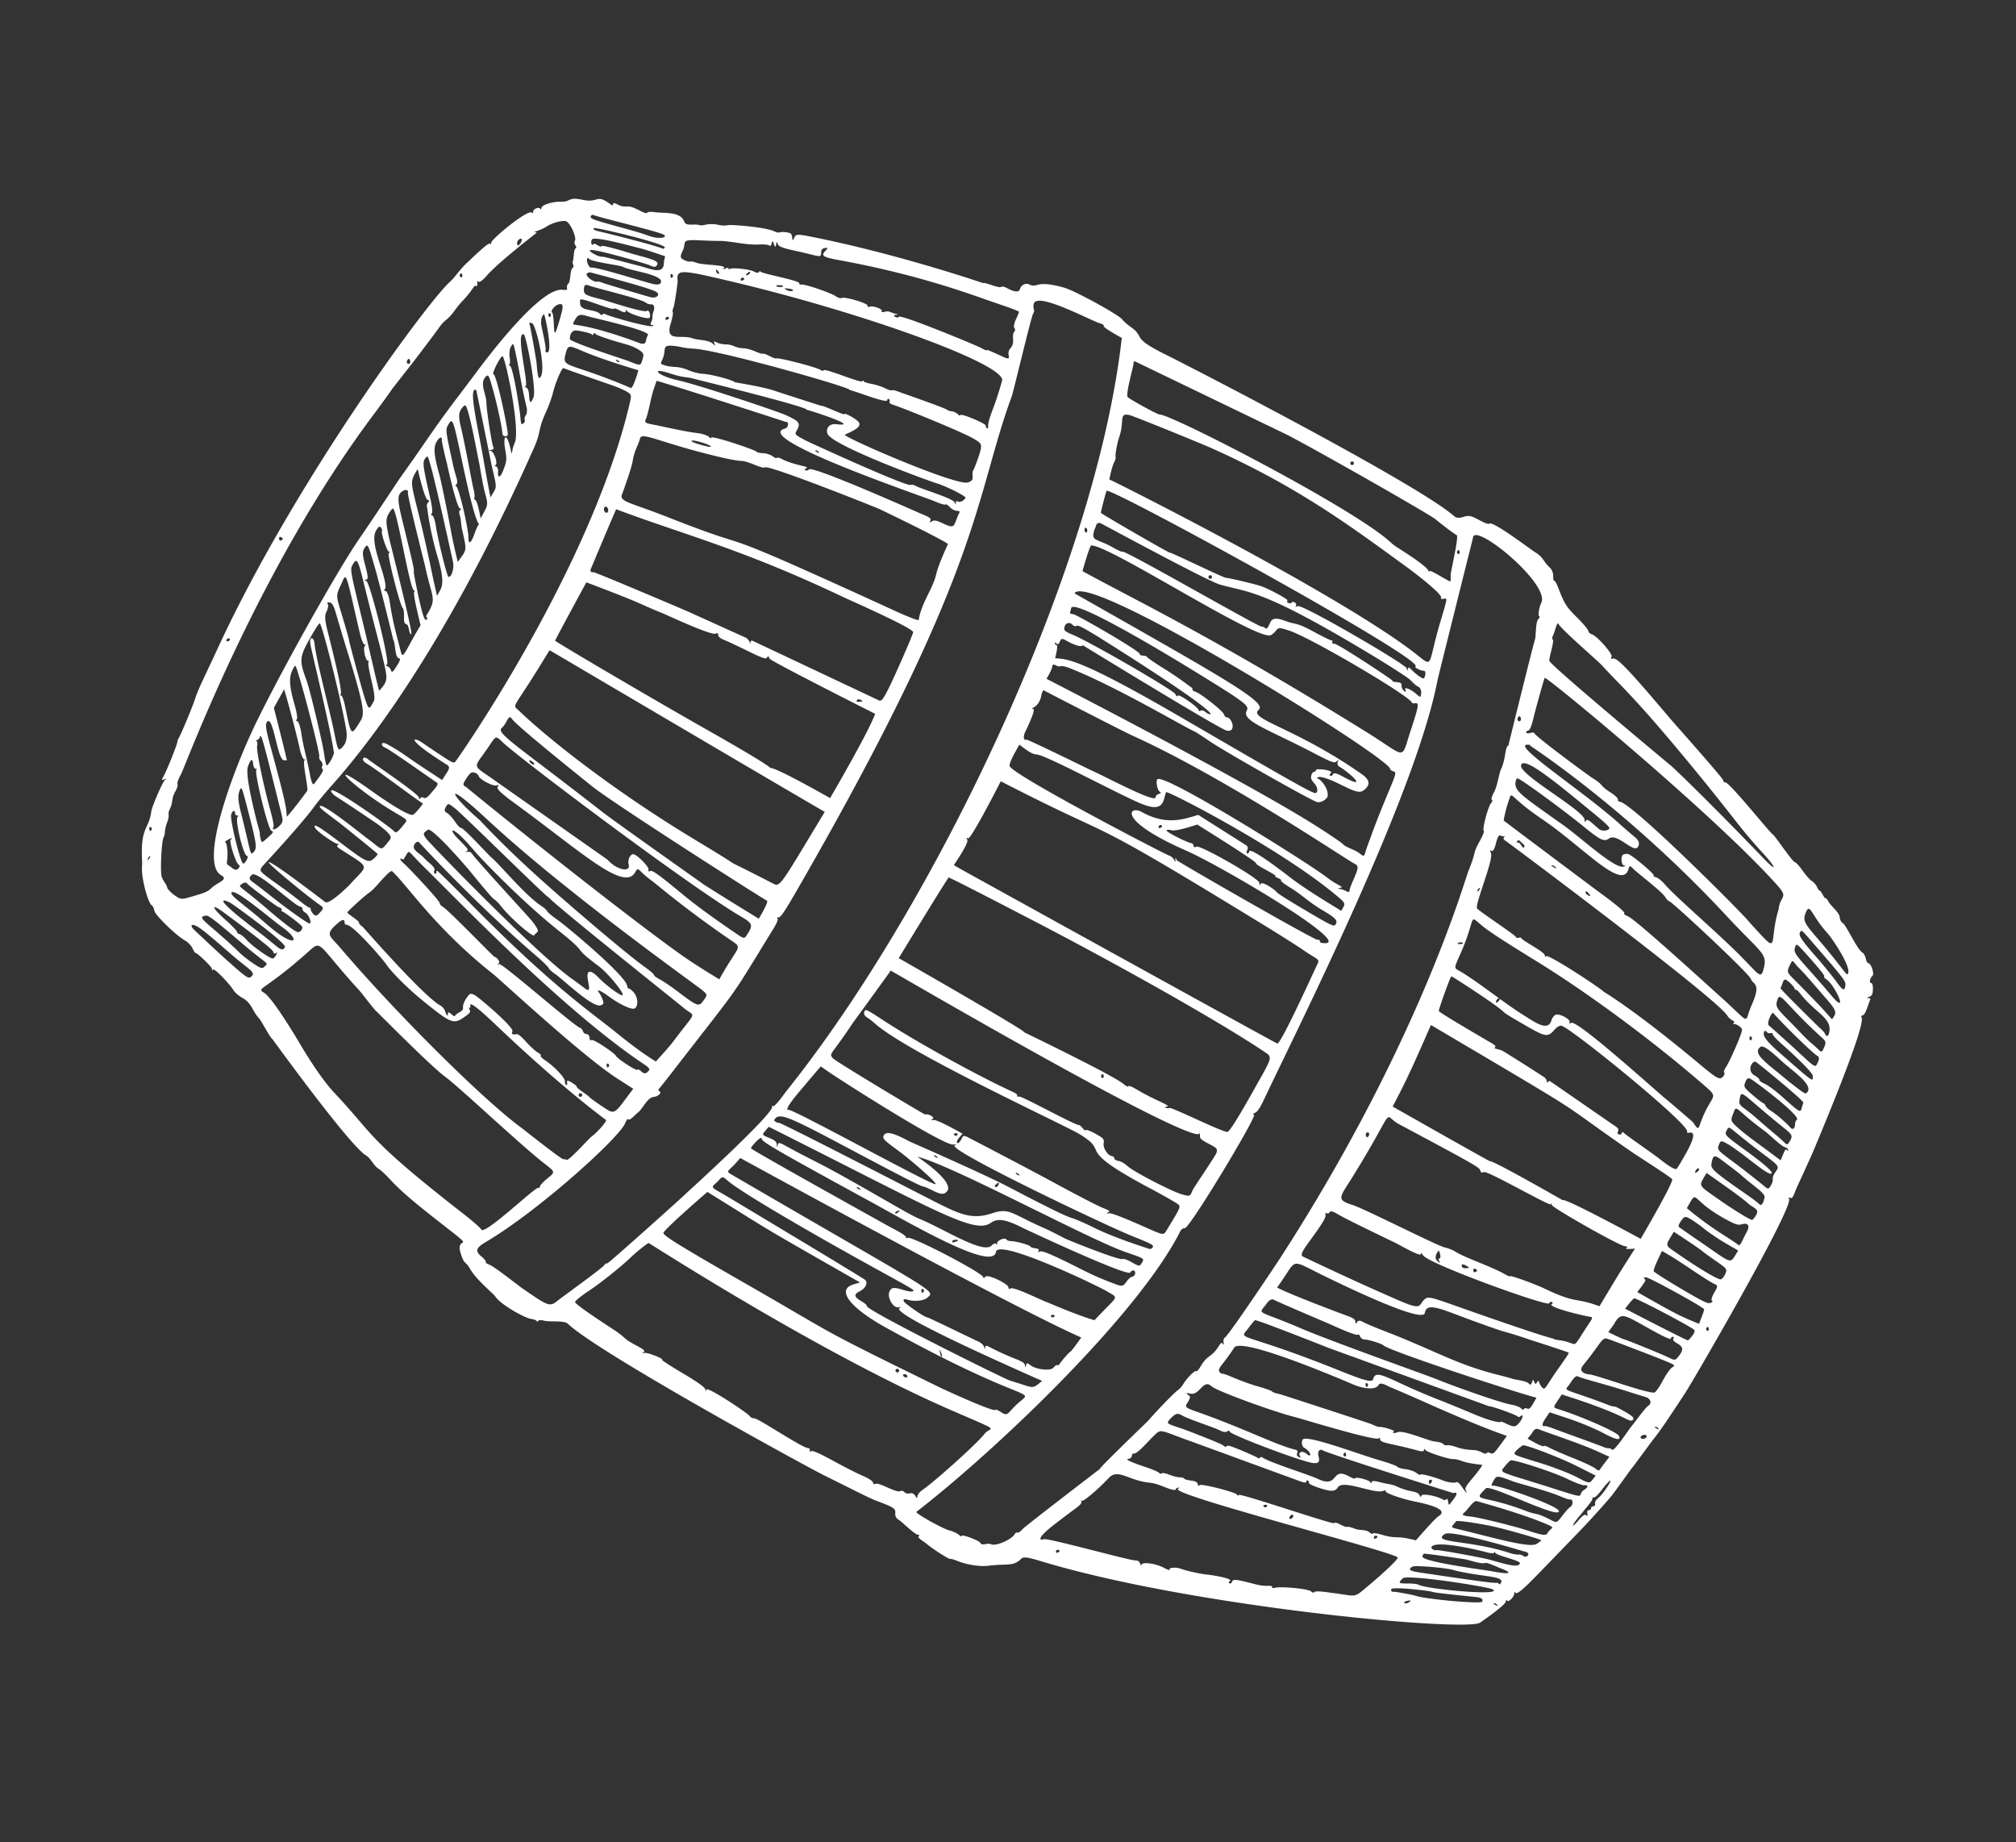<svg width="394" height="360" fill="none" xmlns="http://www.w3.org/2000/svg"><rect width="100%" height="100%" fill="#333333" stroke="none"/><path d="M291.026 102.356c-.078.138-.963-.192-1.969-.742-1.555-.845-2.012-.937-3.042-.607-.862.269-1.399.232-1.826-.147-6.786-5.986-47.496-27.126-56.891-31.826-6.359-3.19-3.366-3.096-6.396-5.202-.6-.419-1.269-1.018-1.527-1.36-.699-.947-9.236-5.64-11.393-6.257-2.404-.698-4.31-.88-5.342-.515-.451.162-1.055.125-1.416-.08-.724-.413-1.678.052-1.903.913-.168.641-1.115.541-2.569-.258-.461-.258-.957-.335-1.133-.194-.347.293-3.324-1.024-3.477-.752 0 0-16.327-5.613-33.346-9.019-2.932-.59-3.25-.575-3.546.102-.308.708-.332.702-.441-.065-.1-.725-.242-.832-1.247-.965-1.53-.191-1.094.376-2.298-.2-1.567-.763-8.391-1.363-9.124-1.163-.366.106-1.228.054-1.85-.1-.628-.16-1.728-.165-2.385-.009-1.461.334-.619-.064-2.483-.02-1.17.033-1.498-.08-1.675-.556-.791-2.059-3.712-1.597-5.683-1.863-.811-.116-1.511-.077-1.559.087-.048.166-.52.074-1.082-.204-1.859-.942-2.264-1.07-3.104-.991-.452.038-1.178-.138-1.655-.416-.545-.304-.859-.326-.849-.053.008.244-.151.3-.369.135-3.061-2.328-2.254-.287-5.553-.976-3.06-.645-2.24.448-4.308.37-1.558-.06-3.671.608-3.758 1.193-.048.292-.152.373-.254.185-.236-.436-1.395.034-1.381.566.008.241-.119.326-.277.184-.763-.704-7.808 5.12-7.923 5.864-.04.288-.148.383-.24.213-.224-.429-3.913 3.216-4.28 3.543-1.635 1.467-2.355 2.807-3.603 3.96-4.64 4.275-30.508 39.446-45.324 71.578-2.597 5.627-3.82 7.931-4.428 9.88-.457 1.455-2.925 7.355-3.234 7.712-.078.085-.176.417-.228.706-.125.758-2.066 5.58-2.684 6.672-.407.726-.39.852.08.645.517-.238.537-.218.156.124-.457.428-2.502 5.134-2.629 6.064-.501 3.71-2.142 2.966-1.814 9.552a12.74 12.74 0 01-.01 1.398c-.166 1.976 1.139 7.032 1.942 7.487.157.087.386.575.472 1.024.178.901 4.255 4.847 6.065 5.872.54.308 1.155.958 1.398 1.493.241.511.505.928.575.9.295-.101 3.2 2.7 3.231 3.108.015.332.078.365.213.121.191-.335 3.075 2.598 4.042 4.125.268.424 1.02 1.048 1.69 1.419 1.854 1.024 1.913 2.551 3.23 3.967.53.587 2.17 3.83 2.639 4.094 0 0 15.021 20.757 18.273 22.714 1.007.601 1.516 2.072 2.51 2.639.361.204 1.336 1.119 2.204 2.055 1.895 2.067 4.387 4.22 9.325 8.086 8.416 6.566 3.236 2.413 4.471 6.348.77 2.443.838 1.287 1.904 3.152 1.129 1.995 4.552 4.794 4.844 5.267.94 1.502 5.634 4.209 7.086 4.417.516.075.991.268 1.036.422.042.16.151.15.255-.031.097-.177.597-.208 1.073-.078 1.181.331 4.007-.096 4.741.613 5.847 5.619 46.687 27.962 50.187 29.683 4.153 2.046 8.677 4.374 9.995 4.873 3.451 1.278 3.899 1.565 3.812 2.423-.065.58.162 1.03.696 1.357.712.437 2.988 2.773 3.671 2.88.33.049.428.176.236.29-.471.266 1.096 1.128 1.532 1.509 1.039.906 4.311 3.015 4.559 2.938.156-.039.796.136 1.44.401 1.841.755 4.474 1.16 6.123.939 3.521-.467 4.765.255 6.388-1.385.409-.411 1.2-.299 4.063.566 29.512 8.919 83.017 13.808 85.601 11.934.634-.455 4.888-3.368 5.003-4.112.047-.297.172-.374.277-.176.238.427 1.419-.801 1.397-1.455-.011-.281.064-.341.179-.131.273.481 1.431-.475 4.825-3.981l7.929-8.197s3.213-3.352 5.912-6.535c.773-.905 4.052-5.557 4.155-5.638.173-.145 3.659-4.947 4.076-5.473 1.392-1.747 2.358-3.139 6.244-9.052 1.644-2.499 21.27-36.278 20.372-38.087-.131-.268-.057-.324.216-.173.324.183.55-.09.917-1.082.434-1.178 2.862-6.202 3.912-8.768.678-1.65 10.037-23.785 9.131-25.413-.119-.214-.028-.376.205-.391.563-.052 1.242-2.613 1.495-3.124.067-.148-.098-.249-.382-.243-.368.012-.322-.062.169-.265.569-.231.681-.47.722-1.482.028-.674-.111-1.209-.314-1.197-.456.012-.283-.984.229-1.413.433-.355-.281-2.499-.82-2.47-.157.002-.374-.404-.485-.907-.11-.503-.415-1.041-.676-1.196-1.062-.633-3.122-5.342-3.851-5.761-.284-.16-.549-.667-.561-1.076-.047-.984-1.702-2.168-2.229-3.144-.238-.427-.486-.724-.545-.618-.147.259-1.022-1.721-1.159-1.474-.051.088-.271-.219-.492-.683-.216-.46-.68-1.006-1.018-1.197-.335-.185-1.161-1.109-1.802-2.013-.647-.914-1.346-1.673-1.527-1.675-.416.015-3.914-5.207-4.328-5.44-.6-.336-8.59-10.37-9.307-10.159-.178.047-.323-.108-.337-.352-.038-.435-9.919-11.539-10.258-11.943-8.259-9.761-10.516-12.13-11.341-11.896-.4.105-.457.019-.252-.343.304-.527-2.875-4.14-3.883-4.403a1.026 1.026 0 01-.68-.694c-.071-.306-1.071-1.492-2.248-2.649-2.037-2.026-2.44-2.673-3.621-5.776-.288-.759-.636-1.359-.763-1.321-.132.029-.225-.39-.208-.941.019-.549-.265-1.28-.64-1.617-1.338-1.24-1.219-2.023-2.952-3.073-.801-.482-8.472-6.333-8.936-5.519zM136.794 46.963c1.551.074 3.283.13 3.839.12 1.996-.024 5.095.834 7.672.694.865-.047 1.733.029 1.98.167.302.169.473.047.537-.395.254-1.492.601 1.787.854.222.1-.586.15-.595.34-.075.181.503.934.782 3.883 1.42 4.203.91 4.571 1.412 4.583.243.005-.557.2-.789.736-.882.653-.11.657-.045.041.603-.837.888-.394 1.18 2.605 1.728 16.682 3.06 26.644 7.04 31.608 8.701 1.978.663 3.641 1.303 3.67 1.403.029.108-.232.768-.584 1.487-.365.75-.493 1.466-.305 1.702.184.231.176.53-.02.702-.192.169-.305.811-.241 1.445.072.719-.107 1.37-.481 1.767-1.035 1.098.345 2.248-.857 1.97-.333-.077-3.808-1.81-3.791-1.57.008.14-.472-.046-1.098-.416-.577-.353-15.772-6.668-16.098-6.09-.096.175-.405.177-.7.01-.989-.564 1.428-.316.092-.59-1.046-.213-1.216-.667-2.21-.39-.425.111-.649.05-.526-.165.229-.396-1.836-1.115-2.381-.835-.219.127-.373.04-.379-.211-.017-.487-4.471-1.806-5.046-1.495-.216.116-.738-.032-1.129-.316-.933-.67-6.07-2.427-6.749-2.313-.305.057-.459-.04-.429-.26.088-.53-7.458-1.878-7.588-2.283-.046-.126-.177-.078-.277.103-.111.195-.53.16-.956-.078-.809-.465-4.126-.841-4.765-.54-.224.11-.341.065-.254-.089.091-.168-.188-.149-.645.034-.448.189-.614.203-.38.042 1.261-.841-3.781-.637-5.294-1.203-1.447-.528-1.007.122-2.289-.497-.797-.373-.858-.566-.505-1.487 1.19-2.106-.658-2.566 3.537-2.383zm50.907 34.157c.007.177-.218.094-.503-.174-.286-.27-.811-.528-1.174-.568-.377-.036-.766-.161-.907-.287-.419-.373-8.674-3.234-9.197-3.433-2.365-.926-1.023.148-2.957-.799-.685-.33-1.868-.71-2.663-.846-.801-.138-1.474-.37-1.522-.524-.045-.156-.149-.159-.24.003-.263.467-7.292-2.592-7.558-2.129-.074.133-.307.123-.503-.015-.797-.585-8.188-2.48-8.77-2.314-.491.14-2.111-1.057-2.583-.899-.169.05-.885-.167-1.582-.487-.693-.313-1.751-.588-2.347-.602-1.646-.052-1.69-.7-3.397-.75-.627-.014-1.402-.192-1.771-.4-1.285-.73.515 1.373-.724.265-.886-.793-2.882-.657-3.982-1.055-2.202-.804-5.407.882-4.244-2.89.115-.202.536-1.974.412-2.2-.088-.161-.043-.537.104-.823.233-.448.883-5.067.847-5.353-.308-2.294.847-2.094 9.604-.046 26.651 6.238 54.736 16.465 53.799 19.63-.828 2.839-1.183 3.906-1.962 5.957-.48 1.252-.823 2.526-.767 2.862.145.871-.517.359-.463-.067.047-.424-4.965-2.488-4.95-2.056zm-8.57 13.917c-.452-.255-.953-.38-1.137-.275-.717.432-19.832-8.306-20.585-8.712-2.08-1.106-2.127-1.157-1.711-1.899.82-1.448.578-1.794-2.145-3.04-1.462-.674-16.904-5.882-21.157-6.82-4.037-.903-5.468-2.644-1.365-1.292 2.702.884 3.124.608 4.533 1.005.617.18 22.368 5.492 22.045 6.064.045-.077 11.187 3.467 5.767 2.826-1.226-.148-2.058.782-1.652 1.862.834 2.24 19.009 8.964 21.399 9.71 1.994.634 5.743 2.53 5.573 2.822-.324.58-1.09.949-1.479.72-.271-.152-.419-.052-.413.271.01.382-.05.357-.229-.092-.325-.804-6.538-2.643-7.444-3.15zm.928 5.376c-.984-.416-21.102-9.4-21.936-8.69-.556.474-1.119.104-.643-.169.435-.252.519-.214-1.744-.788-1.045-.266-2.372-.744-2.916-1.053-1.271-.713-.767.25-1.741-.501-.436-.345-1.286-.621-1.94-.651-.671-.02-1.207-.137-1.251-.26-.113-.35-9.052-3.344-8.908-2.755.051.191-.152.107-.458-.194-.296-.288-1.346-.62-2.312-.732-2.488-.287-6.797-1.322-8.718-1.677-1.404-.264-1.57-.413-1.241-1.127.239-.518.65-2.287.769-2.863.497-2.33.802-3.12 1.319-4.545 6.275 1.853 25.216 8.035 25.216 8.035.697-.111.571 1.104-.135 1.302-6.738 1.832 27.222 13.35 29.108 14.161 1.149.508 2.176.81 2.246.684.08-.14.455.09.855.498.399.42 1.009.742 1.375.737.358-.002.603.111.541.247-1.109 2.316-.845 3.006-2.02 2.714-1.049-.26-2.55-1.418-3.355-.94-.509.309-.56.29-.344-.12.209-.405-.061-.603-1.767-1.313zm-32.528 25.023c-.612-.325-.854-.311-.841.05.021 1.03.014-.611-1.28-1.026l-11.005-4.976c-.228-.109-18.172-7.747-18.445-7.676-.42.109-.704-.228-.498-.599.002-.003 3.621-8.675 4.951-11.692 13.689 5.122 24.759 7.819 44.517 17.222.835.397 13.281 5.884 13.538 6.777.072.249-3.683 8.839-4.903 11.222-1.129 2.196-1.377 2.443-2.043 2.014.004 0-23.994-11.318-23.991-11.316zm20.693 11.342c.453.253.437.309-.097.342-.788.059-.823.041-.599-.335.117-.214.478-.129.696-.007zm-5.988 19.186c-.832-.468-10.816-6.141-11.731-5.886 0 0 .926.043-12.672-7.66-10.019-5.674-29.237-16.96-29.335-17.224-.041-.117 6.157-11.5 6.097-11.395 11.947 4.509 9.992 4.078 14.908 6.042.903.372 9.534 4.421 10.391 3.977.349-.189.44-.129.466.281.013.327.436.674 1.155.952.617.245 2.702 1.214 4.633 2.167 2.8 1.376 3.554 1.636 3.755 1.288.207-.37.284-.337.499.202.192.485 20.18 10.556 20.644 10.795-1.496 3.905-8.064 15.173-8.81 16.461zm-1.043 2.681c-9.14 15.125-8.664 14.758-10.308 13.911-12.788-6.586-2.462-.877-14.758-8.273-15.925-9.577-28.865-19.799-34.68-25.377-1.428-1.377-1.362.178 4.994-10.276l.963-1.572c.358.205 53.399 31.465 53.789 31.587zm-11.309 17.361c.476.155-1.836 3.942-1.596 3.527-.228-.144-11.163-6.842-11.291-7.079 0 0-16.934-11.974-19.03-13.603-17.11-13.33-21.102-15.592-19.902-16.596.971-.809 1.32-2.829 1.959-1.818.872 1.391 14.248 12.035 15.477 13.055 3.859 3.19 33.916 22.351 34.383 22.514zm-25.292 33.038c-.178.319-4.012-2.184-4.248-2.755-.176-.447-4.576-3.475-4.831-3.023-.11.197-.241.002-.292-.424-.145-1.267-.922-.332-1.284-1.324-.113-.301-.361-.605-.518-.634-.977-.174-15.186-12.628-15.825-12.475-.412.094-.445.067-.144-.122.383-.226-.21-1.155-.834-1.327-.227-.058-8.947-9.087-10.028-9.724-.358-.208-.65-.518-.636-.676.049-.551-6.517-7.434-6.971-7.78-.668-.504-1.05-1.252-.468-.925.21.119.4.104.456-.036.053-.135.292-.556.516-.908.565-.902.263-.519 3.647 2.781 6.628 6.485 26.989 27.81 42.97 38.443.556.365.917.799.799.951-.606.777-.985.845-1.579.29-.332-.321-.654-.467-.73-.332zm-4.126 1.6l3.296 2.124c-3.944 5.139-3.343 5.265-6.256 3.314-1.214-.812-2.25-1.566-2.309-1.691-.135-.262-2.588-1.768-2.46-1.993.055-.099-.361-.459-.95-.819-.858-.524-1.034-.523-.953-.017.16.88-.517.414-.418-.233.099-.606-2.074-2.927-3.809-4.078-.663-.446-1.071-.857-.921-.945.139-.081-.131-.371-.585-.627-.461-.27-1.489-1.203-2.295-2.103-.974-1.089-1.604-1.574-1.918-1.484-.684.182-1.013-.057-.744-.541.416-.729-6.571-6.674-7.344-7.076-.847-.445-.978-.393-1.662.613-.414.612-.7 1.373-.65 1.707.069.461-.128.732-.786 1.074-1.182.622-.563 1.083-1.446.338-.518-.428-.725-.475-.714-.161.03.687-.313.426-.544-.432-.114-.393-.53-.895-.95-1.129-3.494-1.985-15.147-15.375-15.19-15.398-.392-.223-.698-.573-.707-.803-.013-.432-2.39-1.748-2.252-2 .222-.39 3.528-3.384 4.198-3.803.327-.206 1.049-.883 1.59-1.497 2.049-2.31 2.738-2.94 2.975-2.712 2.95 2.738 8.41 11.13 19.734 20.093 1.473 1.167 17.3 15.887 24.07 20.279zm-1.457-2.279c-.245.427-.444.241-.45-.262-.02-.543.677-.143.45.262zm-66.618-27.53c-2.121-1.834-2.357-2.021-5.368-4.443-1.483-1.188-2.006-1.785-1.745-2.003.836-.714 7.41 5.024 9.927 6.826 3.745 2.664 2.527 4.236-2.814-.38zm3.303 4.241c-.662 1.163-1.186.041-5.12-2.93-9.39-7.084-7.048-6.551-5.444-5.648.718.413 10.963 7.862 10.564 8.578zm1.003-3.821c-.876-.621-2.79-2.177-4.261-3.447-5.794-5.008-6.078-4.434-5.13-5.088.479-.328.821-.327 1.042-.003.203.299 5.739 4.482 6.199 4.604.34.092.58.299.5.446-.09.161-.04.303.126.347.367.094 3.37 2.346 3.773 2.836.213.256.152.625-.154.93-.456.463-.678.389-2.095-.625zM45.27 163.803c.089.049.019.152-.172.262-.407.223.973 4.583 1.544 4.905.266.154.25.426-.053.732-.357.366-.656.348-1.214-.073a37.277 37.277 0 00-.926-.681c-.107-.07-.14-.416-.072-.78.23-1.305-.029-3.678-.383-3.587-.438.101 1.094-.879 1.276-.778zm4.76-18.998c-.424.085.873-.398.763-.781-.05-.185.021-.251.183-.153.25.14.975 2.862 4.05 15.27.323 1.301.267 1.588-.453 2.299-.776.768-1.523.869-1.122.162.157-.284-.358-2.289-.443-2.603-1.563-5.676-2.932-12.262-2.754-13.221.113-.615.025-1.019-.225-.973zm5.412 3.746c.329.052.59.05.614.01.023-.043-.536-2.364-1.244-5.162l-1.285-5.079c1.31-2.357.911-1.634 2.009-3.616 1.32 4.472 2.542 9.348 3.088 11.776.235 1.05.61 1.912.837 1.911.242-.006.259.063.057.175-.493.267.858 5.797.5 6.011 0 0-2.674 3.683-3.963 5.024-.08-1.059-.063-1.65-.87-4.94-.395-1.626-1.348-5.218-2.11-8.009-1.155-4.168-1.297-5.166-.834-5.64 1.159-1.189 1.975 7.359 3.201 7.539zm24.51-25.414c.113.617.302.939.43.719.29-.469-4.194-18.078-4.331-18.687-.663-3.099-.675-3.729-.104-4.739.359-.634.757-1.108.872-1.044.832.474 3.255 15.771 4.09 15.992.185.05.207.148.045.236-.148.082.068 1.571.486 3.363l.75 3.222c-4.08 6.822-3.27 7.232-4.347 3.212-.842-3.153-1.242-5.002-1.662-7.737-.188-1.22-.532-2.135-.819-2.175-.29-.044-.355-.196-.155-.367.348-.297.059-1.819-.919-4.809-1.193-3.656-1.42-5.509-.803-6.595.464-.818.68-.962.957-.637.187.228.286.549.204.698-.22.391.992 3.951 1.374 4.038.191.042.175.154-.038.274-.364.198 2.252 10.459 2.736 10.733.147.081.255.784.242 1.535-.07 2.622.627.581.992 2.768zM99.23 85.001c.216-.406-2.174-11.9-2.794-11.875-.41.011 1.296-3.399 1.751-3.526.506-.14 3.587 14.371 2.4 16.975-.821 1.797-.313 3.193-.93.673-.642-2.65-1.405-2.234-.937.503.364 2.148.348 2.35-.445 4.34-.535 1.332-1.045 1.355-.927.036.04-.454-.151-.903-.423-.98-.27-.074-.325-.189-.12-.244.58-.162-.215-2.644-.891-2.786-.497-.105-.489-.136.068-.2.43-.049.576-.213.442-.493-.307-.648-1.352-7.29-1.367-8.781-.03-1.685-1.369-3.687-.182-4.952.576-.608.645-.496 1.462 2.424.832 2.955 1.812 7.525 1.856 8.62.016.524.787.728 1.037.266zm8.682-23.916c-.412-.234.463-1.376 1.218-1.593 1.018-.274 1.06.244.261 2.946-.97 3.281-1.041 3.323-1.172.618-.052-1.029-.183-1.902-.307-1.971zm-.726.38c-.019-.533.677-.144.452.256-.213.365-.446.328-.452-.256zm19.77.62c.293-.515-.143-1.65-.517-1.33-.538.46-7.951-2.008-8.65-2.189-3.38-.853-3.695-1.019-3.676-1.964.017-.935.276-1.111 1.114-.759.794.337 10.062 2.562 10.934 3.27.247.202.713.374 1.001.354.672-.045.882.56.516 1.511-.328.89-.01 1.251-.412 1.962-.167.3-.135.575.076.567.245-.012.369.05.31.155-.309.55-8.641-1.884-9.197-2.197-.297-.175-.617-.18-.705-.02-.091.161-.296.136-.46-.064-.875-1.025-3.664-.507-3.897-1.922-.058-.402-.062-.77.013-.893.272-.48 6.334 2.19 6.579 1.752.206-.363 2.318 1.284 2.295.471-.012-.284.071-.319.197-.093.335.61 4.237 1.822 4.479 1.389zm-5.166-9.917c1.323.743 7.886 1.486 7.379 3.018-.13.404-.582.5-1.481.325-1.104-.215-11.149-3.42-12.128-3.208-.446.1-1.054-1.308-.78-1.795.095-.166.232-.127.327.055.329.597 6.061 1.256 6.683 1.605zM128.196 57c.905.508.268 1.297-.906 1.115-.161-.026-9.046-2.623-9.669-2.908-.325-.14-.723-.215-.908-.16-.63.178-2.304-1.067-2.049-1.52.133-.238.543-.347.831-.265 7.457 1.956 11.859 3.256 12.701 3.738zm2.434 4.967c.576.333-.958.946-.495.125a.352.352 0 01.495-.125zm-3.996 3.489c-.619 1.085-.123 1.921-1.411 1.677 0 0-6.792-2.65-11.702-3.493-1.8-.303-1.767-.04-1.051-1.315.677-1.2 1.438-.78 2.908-.387.916.242 11.72 2.703 11.256 3.517zm-1.886 6.895c-.063.398-1.071 3.633-1.452 3.472-11.942-5.104-13.475-3.817-12.804-6.488.487-1.893.525-1.952 3.168-.807 4.05 1.762 11.088 3.823 11.088 3.823zm-4.029-1.657c-.305-.153-.458-.329-.301-.372.329-.087 1.169.805.301.372zm-9.333-4.419c-.061-.153.029-.653.193-1.074.485-.857 1.097-.643 2.161-.44 1.007.192 1.896.47 1.938.621.139.43.411-.611.66-.178.174.31 2.447 1.09 6.063 2.094.869.24 1.987.733 2.541 1.115.855.593.942.826.641 1.784-.414 1.327-.291 1.351-2.819.335-.647-.252-11.139-3.597-11.378-4.257zm-4.787-3.935c.927 4.166 1.016 6.958.19 6.494-.182-.101-.244-.266-.161-.413.181-.32-.715-4.238-.789-4.6-.147-.678-.089-1.583.114-1.945.383-.685.383-.685.646.464zm-.882 11.203c-.438.777-.637.194-.831-2.392-.075-.985-1.262-7.418-1.336-7.606-.177-.476-.107-.545.408-.402.767.209 2.763 8.633 1.759 10.4zm-1.461 4.128c-.56 1.313-.751 1.207-.854-.485-.039-.744-.286-1.386-.556-1.455-.271-.078-.337-.175-.15-.23.741-.2-2.066-10.879-.313-10.144.429.177 2.525 10.772 1.873 12.314zm-3.52-8.835c.717 3.273 1.224 6.828 2.186 10.788.133.557.06 1.257-.17 1.544-.215.277-.312.708-.197.914.174.307-.365.926-.666.752-.047-.027-.147-.738-.217-1.621-.053-.697-1.386-9.774-2.083-9.79-.243.001-.281-.061-.086-.127.184-.063.24-.723.113-1.436-.131-.706-.02-1.665.231-2.103.47-.789.47-.789.889 1.08zM96.14 91.197c.937 3.932.937 3.931.303 5.008l-.581.993c-.483-2.407-.696-3.565-1.601-8.702-.943-5.344-2.796-13.158-1.188-12.256.05.037 3.039 14.852 3.067 14.957zm-2.469-.638c.042.158.641 4.129 1.197 6.076.478 1.655.459 2.091-.189 3.29l-.736 1.376c-.109-.507-.612-3.344-1.057-3.597-.182-.101-.262-.35-.168-.51.097-.175-.012-1.02-.232-1.87-.201-.745-1.49-7.99-2.477-12.149-.357-1.52-.36-2.376.013-3.03.289-.516.673-.913.879-.92.695-.021 2.58 10.719 2.77 11.334zm-3.238.17c2.652 12.495 3.235 11.656 3.235 11.656-.178.093-.574.907-.882 1.78-.706 2.036-1.258 2.395-1.231.815.008-.655-.445-3.145-1.016-5.591-.575-2.44-1.197-4.39-1.402-4.388-.194.007-.174-.133.03-.299.228-.18.25-.753.052-1.325a32.11 32.11 0 01-.682-2.566c-1.448-6.577-1.48-6.836-.988-7.709.918-1.61.952-1.5 2.884 7.626zm-4.081-4.809c-.066.118.332 2.04.891 4.237.163.656 2.021 9.258 2.696 9.235.31-.011.326.063.032.225-.244.132-.288.622-.102 1.135.266.742.174 1.51.451 2.773.978 4.363.931 3.745-.852 6.302-.566-2.374-.94-3.889-1.41-6.511-.206-1.133-1.728-8.927-2.189-10.558-1.048-3.708-1.189-5.288-.569-6.383.32-.57.71-.947.882-.852.18.101.248.258.17.397zm2.171 23.811c.311 1.258-.316 3.302-.916 2.96-.111-.062-.645-1.906-1.177-4.046-.525-2.133-1.094-4.81-1.254-5.879-.153-1.086-.474-1.992-.713-2.039-.249-.052-.285-.206-.089-.371.188-.158.093-1.346-.204-2.634-1.42-6.115-1.594-7.241-1.21-7.916.219-.39.486-.642.604-.574.574.324 4.78 19.814 4.96 20.499zm-4.917-12.029c.33.096.352.258.06.494-.25.2-.31.725-.148 1.21 0 0 .42 4 1.967 9.299 1.09 3.709 1.221 5.434.537 6.648l-.615 1.087a217.65 217.65 0 01-1.101-5.022c-3.773-18.148-4.826-16.262-2.672-19.76.158.64 1.336 5.863 1.972 6.044zm-3.893-1.469c-.183.33 3.302 14.076 3.384 14.465 1.353 6.385 2.379 6.129.294 9.473-.363.577.543.591-.09.943-.413.229-.995-1.838-2.107-7.426-1.016-5.051 1.021 2.533-2.508-11.764-1.112-4.502-1.084-5.36.173-6.052.5-.27 1.077-.034.854.361zm-6.463 14.614c.976 3.357 3.615 14.2 3.615 14.2.43.553.287 3.457 1.092 3.59.37.06.274.427-.42 1.515-.802 1.262-.942 1.36-1.143.79-.126-.345-.442-.689-.687-.726-.26-.045-.28-.223-.056-.406.553-.462-3.33-16.014-4.06-16.278-.43-.159-.433-.215-.017-.258.408-.038.36-.734-.173-2.714-.599-2.216-.619-2.807-.12-3.515.599-.851.628-.793 1.969 3.802zm-1.91 4.075c2.084 8.413 2.66 10.149 3.724 14.747.733 3.132.662 3.493-.932 5.304-.04.041-.449-1.546-.913-3.531-.462-1.98-1.057-4.545-1.32-5.683a928.826 928.826 0 00-1.44-6.004c-1.991-8.2-2.04-8.507-1.562-9.356.917-1.605 1.078-1.02 2.442 4.523zm-1.04 8.697c.323 1.38.749 2.383 1.01 2.37.265-.014.27.072.025.21-.469.255.07 2.942.584 2.927.195-.009.229.089.092.235-.134.131.139 1.795.596 3.655.561 2.272.702 3.632.42 4.076-.994 1.575-.808 2.924-3.005-5.103-1.035-3.779-1.857-6.918-1.828-6.966.045-.085-.965-3.506-.995-3.594-1.435-4.834-1.704-4.805-.654-6.969 1.253-2.583.753-3.769 3.754 9.159zm-4.565-3.485a455.995 455.995 0 002.296 7.631c3.607 11.711 3.166 11.93 2.184 13.499-1.616 2.571-1.568 2.628-2.794-3.341-.241-1.172-.595-2.087-.788-2.039-.204.049-.235-.016-.077-.163.343-.316-.402-3.942-2.508-12.295-.579-2.28-.633-3.151-.237-3.903.277-.524.397-1.177.268-1.419-.183-.349-.097-.439.378-.364.458.064.819.749 1.278 2.394zm1.905 22.307c.324 1.899.009 3.015-1.109 3.924-.397.323-.61-.183-1.083-2.612-.932-4.778-3.616-14.516-3.977-17.985-.146-1.401-1.23-1.591-.72.606 1.41 6.17 3.851 16.334 4.503 20.629.086.568-1.126 2.716-1.436 2.543-.094-.053-.316-1.097-.486-2.314-.288-2.122-2.796-12.582-3.41-14.229-1.445-3.915-1.404-4.561.536-8.053.964-1.733 1.857-3.135 2.02-3.14.438-.02 4.215 15.06 5.162 20.631zm-5.238 5.462c-.095.164.055.538.331.821.271.289.385.721.25.957-.138.248-.107.526.068.624.442.249-1.298 2.351-1.578 2.786-.314.474-.602-.11-.93-1.892-.553-3.022-1.221-4.969-1.678-8.061-.18-1.178-.538-2.179-.796-2.225-.25-.046-.29-.178-.096-.292.213-.114.051-1.326-.345-2.716-1.029-3.541-1.182-5.289-.599-6.667.287-.676.602-1.178.703-1.119.44.248 4.93 17.331 4.67 17.784zm-12.929 1.418c.044.507.288.924.519.922.248-.002.305.069.126.166-.517.284 2.264 11.658 2.913 11.926.505.2.44.321-.674 1.33-1.223 1.102-1.223 1.102-1.44.18-.117-.506-.176-.995-.123-1.09 0 0-3.075-10.99-2.337-12.967.572-1.515.907-1.667 1.016-.467zm-1.168 8.451c1.833 7.031 1.966 7.913 1.33 8.666-.555.635-.605.55-1.167-1.926a299.513 299.513 0 00-1.352-5.618c-.566-2.196-.66-3.365-.349-4.209.416-1.156.451-1.081 1.538 3.087zm-2.35 1.224c.015.553 1.046.307.506.606-.645.353 1.108 7.693 1.825 7.666.412-.015-.27 1.374-.732 1.501-.498.139-2.678-8.713-2.367-9.612.28-.833.75-.935.769-.161zm3.296 11.934c.993-.857 8.208 5.961 9.358 6.216.884.199.117.669 1.053 1.193.662.382 1.326 2.003.863 2.13-.217.061-2.554-1.533-5.491-3.746-1.157-.867-4.536-3.594-5.538-4.276-.858-.599-.915-.947-.245-1.517zm17.411 14.474c-2.098-2.496-3.183-2.669-1.07-4.62 1.26-1.166 1.732-1.293 1.76-.482.01.245.147.405.339.402 1.28-.041 7.228 6.842 7.868 7.847.571.906 3.413 4.019 7.07 7 5.49 4.452 6.014 4.666 8.026 3.261 1.208-.838 1.36-1.034 1.123-1.502-.157-.297-.162-.47-.02-.388.138.076.214-.121.152-.434-.133-.791 1.537.497 5.37 4.148 12.852 12.216 21.182 18.243 21.182 18.243.016.436-1.784 2.46-2.93 3.291-.405.296-4.372 4.711-4.773 4.486-.185-.103-.465-.149-.621-.11-.36.096-7.789-5.817-8.104-6.05-7.715-5.632-24.884-22.782-35.372-35.092zm46.941 28.283c.406.23.06.833-.346.606-.403-.227-.063-.834.346-.606zm6.628-12.061c-4.553-3.686-12.308-8.843-28.387-25.156-3.473-3.51-6.128-6.137-6.338-6.259-.145-.083-.236.032-.228.276.01.529-.71.199-.385-.382.344-.613-1.45-1.769-1.888-2.304-.826-1.048-2.66-1.633-2-2.796.24-.422.586-.602.85-.453 0 0 10.861 11.871 23.243 22.505 1.069.921 2.023 1.872 2.152 2.143.122.263.691.781 1.248 1.144 1.423.928 7.339 6.729 8.936 6.103.567-.231.61-.39.309-1.185-.196-.503-.495-1.076-.648-1.256-.697-.813.303-.46 1.729.604 2.298 1.713 4.764 2.845 5.287 2.421.68-.568.546-2.183-.249-3.087-.415-.466-.831-.795-.964-.757-.136.039-.276-.2-.334-.55-.339-2.084-12.062-11.817-13.586-12.867-.998-.689-1.907-1.443-2.03-1.688-.121-.248-.633-.713-1.126-1.03-3.196-2.064-8.288-8.293-9.751-9.445-.484-.385-5.437-5.848-6.014-5.841-.185.009-.704-.56-1.161-1.239-.444-.679-1.142-1.43-1.52-1.645-.534-.299-.593-.568-.248-1.173.442-.773.476-.772 1.749.222 1.766 1.38 18.985 18.439 18.22 17.292.803 1.214 25.538 20.904 26.528 21.744 2.106 1.76 2.623.483-.864 5-1.237 1.61-1.334 1.861-3.131 3.856l-1.455 1.622c-1.641-1.065-3.201-1.978-7.944-5.819zm-36.638-39.465c.735-.699 7.973 7.655 8.57 8.467.146.202 3.91 4.766 4.212 4.946.356.2 1.057.878 1.519 1.476 1.744 2.257 6.248 6.201 6.525 5.713.487-.857 1.434-.268-.297-2.607-.503-.676-11.23-12.265-11.852-13.303-.527-.863-1.92-.029-1.106-.503.471-.285.459-.312-1.696-2.495-2.068-2.088-1.109-2.752 3.202 2.369 1.264 1.508 9.173 9.788 16.384 15.54 6.769 5.393 2.063 2.597 8.043 7.115 1.726 1.306 4.853 5.104 4.591 5.58-.195.347-3.205-1.846-4.728-3.438-1.522-1.578-2.486-1.621-2.034.647.383 1.979.27 2.158-.831 1.314a118.464 118.464 0 00-2.295-1.689c-7.433-5.262-29.221-28.021-27.22-26.02-2.612-2.604-1.704-2.44-.987-3.112zm48.442 31.293c-1.092-.818-2.466-1.741-3.112-2.084-.644-.337-1.131-.714-1.108-.848.024-.133-.725-.785-1.661-1.454-4.11-2.944-15.353-12.625-20.248-17.015-7.727-6.917-12.086-11.74-12.086-11.74-5.927-5.037-7.504-8.461 1.33-.235 15.363 14.287 40.611 32.194 42.058 33.389 1.006.83 1.041.955.49 1.756-1.153 1.656-1.084 1.674-5.663-1.769zm-.179-7.772c-14.727-10.707-41.09-32.064-40.612-31.788-.872-.497-.875-.557-.07-1.82.661-1.022.991-1.258 1.54-1.097.382.105.767.412.838.67.188.668 2.751 2.037 3.458 1.837.481-.131.548-.085.29.201-.353.405.46 1.219 3.364 3.34 12.967 9.451 21.279 17.306 23.478 13.43.442-.783.501-.783 1.28.023.457.468 1.447 1.28 2.242 1.846.457.321 6.383 5.417 15.03 11.309 2.572 1.753 1.739.95-1.655 6.93l-.461.82c-2.075-1.278-5.257-3.176-8.722-5.701zm11.514-3.592c-6.681-4.573-9.029-6.562-10.473-7.746-4.293-3.536-5.451-4.348-5.846-4.129-.278.165-.365.078-.305-.292.089-.588-2.345-3.013-2.99-2.994-.627.024-1.129 1.142-.897 1.994.472 1.686-2.429 1.048-4.108-.913 0 0-23.083-16.21-23.082-16.219-3.607-2.477-2.969-1.66.086-6.248 1.18-1.764 1.16-1.776 2.422-.547 3.053 2.964 36.468 28.145 46.643 34.114 2.334 1.372 2.42 1.678 1.078 3.699-.45.689-.485.683-2.528-.719zm-39.024-32.679c-.254.133-1.029-.578-.893-.823.091-.162 1.265.619.893.823zm-15.249-.733c-.355.562-.507.504-2.767-.985-1.303-.857-3.006-2-3.733-2.511-1.986-1.387-3.505-.905 4.723 4.25.91.569.293 1.048-.907 3l-2.932-1.915c-4.385-2.878-5.278-3.747-7.868-5.109-1.245-.664-1.192.394-.397.665.826.281 9.336 6.339 10.156 6.863.282.179.16.519-.47 1.278-1.339 1.644-1.697 1.911-2.15 1.658-.24-.137-.51-.077-.636.142-.163.288-.222.257-.245-.161-.047-.719-9.271-6.917-9.896-7.442-1.058-.887-1.498.11-.401.748 1.629.952 5.18 3.679 9.479 6.759l1.62 1.148c-.285.367-1.54 2.008-1.978 2.155-.669.219-3.822-1.614-8.333-4.839-9.508-6.797-3.65-.554 5.37 4.726 1.888 1.106 1.91 1.134 1.346 1.834-1.407 1.76-1.687 1.961-2.099 1.468-.616-.732-12.084-8.866-12.256-7.919-.048.3.385.808 1.064 1.227 1.235.775 4.652 3.046 7.641 5.083 1.035.708 2.15 1.629 2.514 2.078.58.736.565.881-.178 1.777-1.495 1.803-.966 1.365-4.036-.846-.762-.547-8.755-7.057-9.212-6.259-.13.238.38.672 3.766 3.198.17.126 7.46 5.947 7.519 6.149.025.1-.308.506-.756.897-1.04.917-1.409.738-6.764-3.314-4.068-3.08-5.26-3.749-4.648-2.627.348.648 3.823 3.077 4.367 3.051.27-.002.29.076.037.215-.264.147-.174.378.26.668 6.22 4.075 5.804 2.947 2.168 6.965-.605.67-4.15 4.069-4.892 3.531-.482-.347-10.625-8.186-11.078-7.79-.23.199 7.21 6.397 10.121 8.427.688.484.668.604-.233 1.565-.518.544-.74.564-1.17.101-.29-.316-.508-.718-.486-.9.025-.183-.061-.316-.218-.304-.15.005-.951-.541-1.774-1.206a109.927 109.927 0 00-3.056-2.333c-5.357-3.843-5-3.487-4.462-4.477 0 0 7.804-8.411 10.224-11.781.566-.788 2.01-2.535 3.244-3.917 10.726-12.024 24.913-32.902 39.706-66.218 1.38-3.134.695-3.363 2.25-6.794.582-1.27 1.227-3.038 1.427-3.906.449-1.903 1.759-4.968 2.06-4.81.312.157 8.999 3.185 9.335 3.292.996.34 2.298.885 2.911 1.23 1.039.593 1.074.714.708 2.307-7.794 33.198-34.976 71.474-33.985 69.908zm29.761-48.843c-.125.745-.932.257-.817-.457.126-.753.937-.257.817.457zm11.87 1.313c-7.697-3.034-9.643-3.055-9.185-4.504.128-.23 1.894-5.249 2.058-6.303.407-2.515 1.001-2.903 1.518-4.736.298-1.026 3.095.372 10.112 2.314 1.694.464 7.908 2.148 9.808 2.163.383.002 1.47.339 2.467.76 1 .416 1.848.645 1.926.504.4-.712 21.691 7.774 22.527 8.169 12.291 5.915 13.314 6.785 13.314 6.785-3.536 7.769-1.222 4.487-4.057 10.183-1.615 3.239-1.651 4.674-1.651 4.674-.085.151-1.975-.56-4.194-1.572-40.619-18.602-24.488-10.491-44.643-18.437zm6.03-14.797c2.398.65 3.436 1.526-.118.484-2.082-.61-1.975-1.053.118-.484zm22.958 2.034c-.315-.158-.46-.333-.311-.378.333-.087 1.17.805.311.378zm5.348-3.402c1.254-.627 3.579-1.494 2.713-2.542-.516-.627-2.764-1.865-2.757-1.51.007.296-4.128-1.77-4.648-1.659 0 0-8.352-2.682-8.691-2.808-2.371-.872-8.054-1.748-8.054-1.748-.112-.372-4.569-1.573-6.164-1.653-.776-.029-2.088-.356-2.948-.73-2.457-1.04-3.09-.268-5.215-1.167-.142-.062-.129-.34.026-.646 1.14-2.162-.256-3.154 2.227-2.934 1.559.13 1.608.408 4.045.555 5.407.322 32.225 8.03 30.343 8.056.635-.01 7.511 2.797 7.473 1.978-.023-.499.677-.113.434.317-.121.2.184.452.719.622 1.802.556 13.453 5.277 15.75 6.629 1.371.818 1.514 1.026 1.377 1.938-.136.842-1.232 3.897-1.574 4.383-.052.083-.069.54-.042.997.047.735-.068.897-.867 1.21-2.029.8-22.713-8.078-24.147-9.288zm-34.026-31.169c-.012-.541.676-.143.454.256-.207.368-.435.324-.454-.256zm9.182-.39c-.158-.09-.269-.318-.279-.563-.009-.666 1.166 1.06.279.562zm4.613 1.01c.098-.173.309-.22.489-.12.582.327-.959.949-.489.12zm1.285-1.115c.564-.462.696.043.157.337-.566.309-.676.091-.157-.337zm6.552 2.763c-.844.06-1.404-.29-.606-.346.838-.062 1.413.28.606.346zm1.225.297c2.096.204.741.82-.1.316-.623-.374-.618-.39.1-.316zm-38.398-14.17c.083-.146.243-.276.398-.209 1.05.445 12.696 3.235 13.734 3.825 1.154.65-.964.918-2.618.33-1.699-.607-2.544-.852-5.787-1.747-5.516-1.512-6.007-1.696-5.727-2.198zm.48 2.39c-.113-.395 14.362 3.069 13.952 3.793-.1.18-.273.259-.428.192-1.393-.618-9.806-2.74-11.281-3.09-2.244-.538-2.134-.494-2.243-.895zm8.892 3.86c1.524.35 4.575 1.457 4.703 1.484.752.148.205.39.178 1.422-.037 2.459-2.639 1.124-4.658.633-.251-.058-7.149-1.907-7.401-1.836-.514.132-2.581-.93-2.408-1.245.311-.538 11.055 2.625 11.65 2.901.871.426 1.214.426 1.468-.018.387-.68-.214-.967-4.403-2.08-.402-.108-6.488-2.021-6.477-1.612-.001.458-1.333-.786-1.561-.381-.213.376-.653-.246-.266-.93.419-.744 8.338 1.465 9.175 1.661zm-23.728-.605c-.268-.462.158-1.186.684-1.202.541-.018-.417 1.684-.684 1.203zm-11.258 5.808c.467-.823.72.816.15.486-.183-.1-.252-.306-.15-.486zM79.608 70.393c.54-.954.935 1.15.037.641-.173-.098-.189-.368-.037-.64zm-25.065 34.753c-.016-.543 1.077.074.6.341-.2.124-.399.174-.467.134-.074-.042-.127-.231-.133-.475zm-10.21 19.78a.353.353 0 01.49-.124c.405.228-.284.643-.52.506-.088-.048-.07-.202.03-.382zM29.18 161.875c-.01-.54.681-.141.453.257-.238.423-.438.245-.453-.257zm-.304 6.099c-.046-.152.098-.423.293-.589.554-.459-.206.91-.293.589zm5.168 6.92c-.713-.508-1.341-1.203-1.391-1.525-.07-.526-.783-1.203-1.053-2.042-.316-1.002-.032-6.979.367-7.677.145-.257.254-.746.266-1.145.006-.381.215-1.232.477-1.926.56-1.501-.08-1.31.477-2.463.703-1.456.236-1.962 1.097-3.494.328-.571.51-1.216.406-1.412-.114-.195.177-1.013.655-1.859.91-1.611 14.85-39.867 37.646-70.304 1.513-2.017 3.159-4.294 3.686-5.096 0 0 5.272-6.61 9.385-12.265.879-1.216 1.436-1.115 2.78-2.983 1.503-2.084 2.103-2.194 3.742-4.624.138-.207.349-.282.517-.185.332.186.06-1.325.278-.946.21.374.81-.002 1.765-1.093 2.32-2.662 9.726-8.356 9.726-8.356.035-.06-.144-.124-.422-.137-.333-.01 1.319-.395 2.29-1.044 1.131-.75 2.968-1.274 3.846-1.096.787.16 2.163 3.15 1.769 3.84-.137.244-.09.656.1.881.192.22.212.504.037.6-.381.207-.349 1.997-.518 2.46-.251.676.437.918-.062 1.346-.576.48-.326 2.633-.87 3.117-.193.173-.297.546-.219.813.096.355-.125.45-.779.36-4.379-.671-14.798 13.226-17.424 16.75-3.34 4.505-5.018 6.47-9.508 12.986-4.895 7.116-3.856 5.388-6.367 9.18-3.523 5.312-4.667 7.014-6.506 9.689-4.192 6.079-14.678 24.767-20.001 35.605-4.819 9.838-11.344 27.732-7.029 30.174 1.56.882-.63 1.326-1.887 2.524-.748.709-1.092.858-3.98 1.704-1.912.56-2.052.541-3.296-.357zm10.112 4.94c-2.762-2.44-3.096-3.458-.53-1.602.597.437 9.465 6.965 9.733 7.684.175.462.323.537.609.301.485-.399-.186.969-.616 1.087-.475.128-4.091-2.421-5.153-3.637-.486-.553-1.116-1.065-1.38-1.116-.254-.049-.508-.279-.521-.477-.024-.208-1.002-1.233-2.142-2.24zm-3.993-.903c.582-.095 1.443.552 7.169 5.431 5.221 4.459 5.205 3.634 4.376 4.515-.445.466-.705.399-2.155-.564-.893-.593-2.061-1.492-2.548-1.967-6.3-6.111-8.832-7.057-6.842-7.415zm4.53 9.028c-1.972-1.756-4.816-4.425-6.744-6.253-1.06-1.01-.362-1.323.964-.431 1.05.71 2.205 1.672 6.635 5.519 3.178 2.752 4.584 3.208 3.498 4.107-.48.41-.938.099-4.352-2.942zm45.977 49.326c-19.33-15.064-17.193-15.095-25.329-23.731-3.16-3.353-6.951-9.966-6.951-9.966s-4.981-8.423-6.74-9.557c-1.684-1.076-.178-.136 8.956-8.358 2.288-2.058 1.631-.857 9.528 7.776.585.623 2.928 3.782 3.376 4.126.123.087 10.558 10.671 13.447 12.805 3.02 2.228 14.626 13.266 19.606 17.13 1.971 1.518 1.971 1.519.374 2.816-.802.659-1.438 1.348-1.436 1.561-.003.228-.104.319-.268.226-.518-.291-10.626 9.431-11.175 8.149-.114-.27-1.65-1.624-3.388-2.977zm11.211 14.329c-.907-.639-5.33-4.172-6.297-4.493-.44-.151-.717-.367-.637-.506.077-.129-.293-.604-.837-1.056-1.295-1.091-1.123-1.687.808-2.832 10.316-6.078 26.01-20.308 27.213-23.146.281-.644.55-1.033.62-.881.249.479 1.436-.925 1.813-1.201 1.093-.767 1.844-2.985 3.201-3.14.89-.097 1.69-.896 1.105-1.1-.216-.072-.238-.321-.046-.534.208-.214 1.226-1.505 2.302-2.887 14.38-18.577 11.015-13.699 19.915-28.164.803-1.302 1.115-2.063.898-2.188-.179-.101-.064-.203.268-.226.511-.036 1.595-1.795 7.251-11.776 32.761-57.834 31.187-70.733 38.286-90.065.296-.78 3.764-15.414 4.161-16.103.489-.86-.098-.805.116-1.889.506-2.588 11.183 3.274 13.022 3.776.444.129.748.334.663.481-.186.328 3.282 2.211 3.536 2.345-5.153 45.637-36.714 111.183-65.554 147.196-.287.365-2.241 3.123-2.593 2.925-.163-.092-.242-.048-.195.11.38 1.349-16.584 16.749-16.584 16.749.065.035-15.482 13.996-15.661 13.897-.145-.084-.395.057-.53.299-.31.551-8.481 6.427-9.109 6.941-1.579 1.277-1.795 1.194-7.135-2.532zm182.794-147.056c.533.144-1.197 7.285-1.167 7.834.03.539.014 1.109-.046 1.213-.109.195-3.873-2.314-4.052-1.993-.082.145-.248.017-.367-.27-.123-.298-1.44-1.368-2.937-2.386-2.758-1.861-3.416-2.13-4.24-2.895-6.993-6.59-43.08-25.161-45.251-25.06-.406.01-6.182-3.162-6.261-3.445-.297-1.083 1.257-6.13 1.183-6.66-.032-.265.157-.341.464-.188.543.27 28.799 13.896 29.012 13.998 3.709 1.762 28.206 15.674 29.546 16.775 1.551 1.278 3.879 3.019 4.116 3.077zm.254 3.668a.35.35 0 01-.145-.484c.471-.829.73.812.145.484zm-2.764 8.79c.747-.131.78-.369-.754 4.797-2.693 9.09-.905 8.771-5.729 5.179-15.77-11.745-56.722-32.33-58.882-33.304.191-.83.559-2.677.973-3.409.19-.335.304-.757.257-.938-.127-.43.306-2.774.736-4.02 1.036-3.034-.18-4.737 2.036-4.189.887.215 13.751 5.452 16.02 6.468 16.631 7.438 26.91 15.06 37.649 22.88 4.014 2.908 7.263 5.733 7.154 6.222-.062.335.048.404.54.314zm-3.939 14.058c.418-.012.474.782.094 1.45-.165.293-1.479-.621-2.689-1.868-.818-.826-.173 1.243-.702-.053-.366-.896-20.476-12.615-21.327-12.16-.364.191-.474.165-.327-.09.279-.494-.633-.99-.864-.587-.229.404-1.214-.169-.787-.406.303-.161-3.714-2.347-5.224-2.834-1.311-.436-6.196-1.583-6.787-1.605-.548-.012-10.702-5.001-10.995-4.92-.189.051-13.429-7.601-13.479-7.794-.025-.087 1.044-4.314 1.152-4.317 2.02-.041 62.571 33.148 60.342 34.363-.293.157 1.023.842 1.593.821zm-3.553 3.74c.415.786-.754.111-.748-.748 0-.588-.134-.691-1.003-.765-.565-.053-.888-.16-.74-.243.174-.095-10.85-7.362-11.458-7.282-.342.047-.461-.057-.336-.281.102-.18.031-.341-.142-.337-.192.004-1.629-.696-3.211-1.555-3.987-2.179-3.588-1.412-5.813-2.257-1.711-.64-2.551-.579-2.916.205-1.013 2.175-.691.932-1.769.898-.75-.028-26.889-15.081-27.139-14.634-.06.103-.81-.226-1.684-.718-3.711-2.102-4.554-1.163-3.781-3.704.373-.653.187-1.223 1.039-1.205.114.009 21.023 11.382 23.494 12.062 5.895 1.633 8.235.883 29.388 13.613 3.833 2.312 7.346 4.577 7.787 5.03.935.954.935.954 1.657 1.367.294.168.499.723.445 1.218-.085.867-.119.878-.941.151-1.116-.989-2.495-1.516-2.129-.815zm1.913 2.609c.802-.145.682.576-.879 5.315-1.995 6.021-.576 5.331-8.561.377-30.296-18.822-45.947-26.175-55.593-31.514.093-.304 1.401-4.992 1.721-5.008 3.503-.114 32.272 18.638 35.066 17.537.28-.109.733-.506 1.034-.896.474-.623.768-.615 2.707.043 4.312 1.469 23.525 12.778 23.872 14.056.03.1.319.142.633.09zM212.054 103.9c-.12-.215-.127-.478-.027-.659.111-.195.261-.144.37.052.268.472-.077 1.076-.343.607zm24.301 9.162c-.412-.23-.067-.834.338-.606.402.226.062.832-.338.606zm35.976 37.673c.571.147.509.488-.628 3.199-3.038 7.268-3.478 8.768-4.333 11.048-.886 2.347-.502 2.688-1.712 1.746-.894-.702-2.666-1.15-3.147-1.721-.261-.313-2.853-2.067-5.765-3.899-13.41-8.455-50.942-27.818-52.222-28.45.353-.621 1.008-1.697 1.12-2.395.066-.432.26-.495.709-.238.333.186.774.26.951.163.18-.109 1.026.082 1.87.418 9.135 3.646 22.168 11.423 24.368 12.38.174.08 1.474.917 2.91 1.894 3.231 2.181 19.978 11.656 20.971 11.865.417.089 1.083-.115 1.485-.441.612-.493.698-.793.487-1.675-.24-.968-1.235-2.299-1.873-2.484-.163-.053-.151-.158.046-.258.434-.252 2.224.321 4.398 1.417 3.198 1.593 3.873 1.734 4.752.969 1.147-.997.961-1.909-.613-3.014-12.985-9.097-22.288-10.742-20.103-12.556 1.744-1.458-7.067-6.321-36.005-22.753 2.61-4.602 61.611 32.13 61.675 34.297.006.176.309.401.659.488zm-65.877-24.993c.278.257.478.151.683-.368.261-.644.418-.665 1.32-.15 1.6.909 3.124 1.318 3.108.837 0 0 26.784 16.419 28.191 16.714 1.978.413 1.051-2.742-.148-2.617-.098.009-.268-.234-.399-.564-.291-.73-4.48-4.051-5.58-4.421-1.129-.387-.075-.446-.991-.967 0 0-2.429-1.879-5.233-3.601-1.711-1.063-3.165-2.057-3.214-2.204-.124-.389-1.607-.194-1.41-.541.285-.501-12.347-7.746-12.991-7.832-1.077-.149-.588-.24-.452-1.171.336-2.218 20.991 10.414 22.934 11.6 10.948 6.703 11.93 7.42 11.401 8.362-1.171 2.07 4.09 3.628 13.327 8.472 3.173 1.653 3.767 1.869 4.202 1.517 1.107-.883-.559.384.666 1.081 1.605.91 6.01 4.78.58 1.868-1.288-.689-1.75-.79-1.941-.449-.344.606-.97.245-.42-.216.699-.582-2.897-.995-2.886-.629.004.203-.139.343-.355.35-.198.007-.454.322-.552.67-.17.594-.055.888.65 1.686.559.626.676 1.647.213 1.8-.509.164-3.791-1.681-26.088-14.649-20.699-12.046-22.597-11.471-24.858-11.692.082-.355.648-2.545.279-2.578-.375-.031-.548-.78-.036-.308zm23.688 10.228c-.117.207-.258.104-.414-.318-.266-.7-16.299-9.991-19.862-11.509-1.829-.778-1.975-.907-1.828-1.595.183-.851 1.05-1.078 1.614-.415a.643.643 0 00.785.158c.365-.19 2.013.745 7.874 4.471 22.942 14.552 18.043 13.083 17.389 12.459-.337-.326-.797-.487-1.036-.356-.249.138-.439.075-.449-.156-.014-.21-.895-.99-1.949-1.72-1.321-.918-1.998-1.234-2.124-1.019zm34.516 32.777c.934.468.912.766-.271 3.451-.365.832-.659 1.687-.652 1.906.007.228-.247.26-.58.074-.968-.553-2.311-.556-1.269-.678.508-.063.428-.196-.431-.646a16.112 16.112 0 01-2.04-1.327c-3.498-2.75-31.852-20.482-33.216-19.244-.368.336-.014 2.148.466 2.429.741.416-.837.334-.812 1.091.035 1.261-10.083-4.185-12.377-5.172-.319-.135-12.57-6.163-12.849-6.081-.6.178-.716-.567-.257-1.54.276-.571 2.176-4.497 1.55-4.472-.297.019-.274-.081.049-.256.787-.42 1.337-1.278 1.543-2.362.095-.544.312-1.016.464-1.017 0 0 15.2 7.882 17.532 8.933 18.039 8.211 41.506 24.074 43.15 24.911zm-15.405 2.427c-.173.307 1.287.553 1.102.881-.073.124.608.671 1.53 1.231 2.566 1.543 3.766 2.925 6.689 4.653 2.45 1.447 2.894 1.926 2.485 2.645-.323.577-.547.479-5.808-2.615-3.021-1.779-5.56-3.372-5.665-3.55-.269-.451-2.861-2.291-3.201-1.692-.164.295-.24.241-.26-.209-.04-.865-11.585-7.472-12.329-7.064-.826.448-.21-.503-.961-.676-1.098-.238-4.987-2.244-4.845-2.494.079-.14.516-.167.925-.05.959.264 4.112-.806 5.069-1.107.307.201 11.671 7.256 11.494 7.568-.183.325 3.928 2.215 3.775 2.479zm-22.753-9.77a.349.349 0 01.485-.127c.58.327-.952.951-.485.127zm17.628 4.991c-.115.728-.769.417-.352-.319a.655.655 0 00-.206-.874c-.64-.415-8.746-5.551-9.393-5.961-2.532.739-6.101 2.209-11.041-.559-2.496-1.402-4.956 1.565 8.618 7.513 7.1 3.116 33.196 18.589 26.956 18.112-.533-.031-.851-.188-.757-.356.1-.177-.109-.306-.531-.321-.77-.04-27.355-15.279-27.458-15.551-.224-.581-.254-.591-.243-.058.024 1.049-.1-.422-1.15-.79-1.196-.429-31.311-16.105-31.272-17.593.016-.897 1.485-3.33 1.933-4.117.757.57 2.32 1.883 3.267 1.9 1.665.035 13.091 6.217 19.372 9.124 3.755 1.739 5.166 1.574 5.713-.673.145-.598.292-1.063.342-1.073.637-.142 22.859 11.321 33.643 20.518 1.236 1.058 1.349 1.281.976 1.935l-.414.74c-2.529-1.555-7.02-4.227-10.308-6.773-.789-.623-7.527-5.821-7.695-4.824zm3.469 14.744c2.838 1.742 6.012 3.761 7.032 4.465 3.045 2.116 3.412 1.686 2.739 3.012-.332.655-7.009 15.44-7.732 15.308-.289-.049-61.487-33.869-61.682-33.977l-1.538-.888c.42-.658 2.958-4.31 2.62-4.975-.212-.405-.19-.437.148-.246.569.321 6.704-11.744 6.397-11.164 25.237 12.976 13.77 5.029 52.016 28.465zm-21.237 33.963c-1.298-.591-3.158-1.562-4.106-2.142-.947-.581-1.724-.896-1.714-.696.005.211-.428.01-.999-.458-2.118-1.753-19.344-10.061-19.344-10.061.434-.239-24.124-14.264-24.553-14.504.101-.172 9.568-15.705 9.763-15.76.198-.052 13.521 6.861 13.703 6.962 19.163 9.86 39.537 21.372 48.297 27.297 1.216.82 1.15 1.067-1.678 6.017-.378.665-5.076 9.222-5.815 9.425-.776.211-10.814-4.814-11.34-4.668-.658.178-1.247-.224-.467-.28.437-.029-.099-.376-1.747-1.132zm-10.989-4.483c-.18-.102-.241-.311-.142-.481.469-.831.72.804.142.481zm20.836 12.881c1.663.865 1.755.975 1.539 1.791-.127.474-4.502 6.884-4.664 7.284-.51 1.247-.51 1.247-1.996.85-1.945-.514-9.543-4.448-10.754-5.566-.523-.482-1.291-.927-1.733-.992-.435-.069-.799-.291-.81-.5-.012-.202-.247-.404-.505-.449-.814-.129-1.74-1.583-1.592-2.496.127-.842-.007-.999-1.685-1.917-1.006-.546-1.823-.84-1.819-.654-.002.184-.27.012-.573-.361-.309-.374-.662-.678-.766-.648-.523.155-10.905-5.532-11.574-5.54-.467-.008-.683-.093-.496-.207.194-.109-.211-.438-1.001-.799-6.892-3.167-18.849-9.776-25.18-13.932-3.285-2.154-3.471-2.241-3.68-1.634-.134.407.047.792.52 1.088.418.259 1.079.766 1.53 1.174 6.389 5.722 37.107 19.87 40.017 21.641 6.411 3.898-1.763 2.338 13.991 10.697 2.782 1.483 5.203 2.879 5.401 3.119.354.429.2.755-2.36 4.938-.554.917-.641.921-2.233.291-.912-.36-8.135-3.714-9.047-3.589-.517.078-.556.037-.154-.188.406-.22.232-.373-.949-.813-.801-.298-4.689-2.29-8.616-4.424-7.904-4.276-17.731-9.357-17.731-9.357-.724-.402-1.063-.411-1.227-.037-.766 1.763-1.57 1.174-.631.079 0 0 .539-.626.695-.805-.718-.386-4.917-2.784-5.717-2.679-.473.062-.521.027-.183-.168.676-.381-1.007-1.142-1.426-.9-.078.048-17.566-10.414-18.016-10.987-.828-1.03-.417-.4 3.72-6.657.036-.062 7.645-10.507 7.579-10.488 62.675 36.27 60.4 31.944 60.231 31.685.155.098.252.409.208.695-.06.402.367.763 1.687 1.455zm-33.906 20.432c-.48-.061-.921-.224-.953-.35-.075-.29-2.735-1.023-3.79-1.051-.386-.013-.776-.153-.867-.309-.256-.473-1.862.184-1.83.75.005.289-.074.338-.191.118-.108-.204-.479-.09-.795.245-.951.989-3.247.307-9.071-2.696-7.702-3.955-2.653-.836-11.999-6.215-14.287-8.225-12.785-6.931-19.254-10.508-1.217-.67-1.443-.698-1.559-.166-.125.567-.138.564-.175-.077-.038-.556-.345-.828-1.479-1.301-1.419-.586-1.428-.599-.797-1.37.358-.431.677-.78.731-.794 32.822 16.458 40.106 21.046 43.364 18.762 1.351-.956 2.879-.715 6.229.97.926.465 20.528 9.615 21.032 8.725.348-.61 1.058-.47.953.177-.043.334-.314.631-.557.642-.262.011-.779.456-1.158 1.003-.632.878-.833.93-1.992.504-2.77-1.015-4.33-1.699-7.31-3.201-5.33-2.687-7.186-3.461-7.643-3.211-.344.191-.388.158-.221-.142.163-.27-.044-.412-.668-.505zm-9.797 5.619c-.153.272-.293.294-.32.058-.095-.86-14.202-8.199-14.803-7.703-.173.143-.302.075-.318-.159-.019-.23-1.091-.931-2.515-1.645-.355-.178-27.682-15.377-27.776-15.696-.07-.269 2.084-2.648 2.101-1.884.014.605 2.693 2.156 21.13 12.232 8.054 4.397 24.054 13.78 24.639 9.894.4-2.734 19.95 6.631 21.759 7.738 2.361 1.434 2.241.544-2.501 5.608-3.472-.997-9.241-3.515-9.241-3.515-.765-.172-6.404-3.074-7.151-2.696-.321.16-.418.104-.437-.269-.035-.582-4.143-2.709-4.567-1.963zm13.086 7.853c-.371-.215-.308-.439.259-.456.537-.009.14.68-.259.456zm-30.139-20.767c.461-.124.482-.064.088.269-.669.579-.877-.053-.088-.269zm-7.64-4.266c-.307-.157-.454-.332-.306-.378.323-.089 1.171.809.306.378zm18.361 10.079c.156-.28 1.786-.234.706.159-.725.269-.927.224-.706-.159zm21.89-.461c-1.373-.736-3.126-1.615-3.878-1.938-6.506-2.838-6.828-4.102-10.267-2.962-4.666 1.548-6.971-.125-15.221-4.309-.339-.168-26.108-13.449-26.468-13.364-.278.076-1.02-.368-.918-.548.992-1.746 3.057-.549 17.951 7.352 7.384 3.919 10.845 5.664 11.248 5.668.156.002.839.287 1.52.635 1.731.879 2.352.97 2.939.415 2.198-2.055-7.233-7.84-5.658-6.876 6.442 1.478 33.462 16.126 40.661 18.611 3.768 1.302 3.682 1.244 3.207 2.082-.427.743-.523.744-1.94-.058-.814-.468-1.636-.764-1.802-.664-.628.364-10.73-3.707-11.374-4.044zm-25.166-15.853c-.312-.156-.456-.33-.309-.374.314-.082 1.184.811.309.374zm11.763 5.299c.572-.487.731-.333.404.237-.341.596-.968.242-.404-.237zm2.134.354c-5.014-2.588-19.114-8.758-19.114-8.758-2.945-1.623-4.486-1.999-4.928-1.205-.359.625-.085.92 2.62 2.897 2.902 2.121 7.669 6.36 7.492 6.674-.31.543-27.918-14.76-28.796-14.52-.562.157.06-1.005 1.445-2.694.063-.095 4.766-5.669 4.89-5.778.022-.015.373.228.793.538 2.184 1.604 23.239 15.029 25.128 14.724.615-.101.66-.07.259.145-1.596.86 29.637 15.715 34.683 17.734 3.931 1.58 4.266 1.763 4.005 2.218-.157.285-.52.383-.823.23 0 0-6.432-2.01-10.456-3.995-1.863-.928-3.912-1.818-4.578-2-1.678-.449-9.98-4.848-12.62-6.21zm2.077-2.203c-.31-.147-.459-.33-.307-.366.339-.094 1.171.806.307.366zm-12.227-7.676c-.372-.211-.312-.438.258-.454.545-.014.143.679-.258.454zm13.878 44.902c-.101.464-.147.468-.2.031-.043-.452-.484-.761-1.794-1.269a55.032 55.032 0 01-5.285-2.412c-.49-.255-.701-.218-.691.135.004.377-.054.341-.249-.16-.159-.399-.706-.84-1.358-1.091-.207-.081-9.531-4.621-9.656-4.59-.399.108-4.543-2.732-4.675-3.207-.108-.4.094-.452.849-.236 1.341.376 3.141.171 3.801-.445 1.551-1.439 2.345-.388-37.959-23.843-1.715-.991-1.085-.599.789-2.761l.578-.67c1.644.903 54.013 29.606 66.647 35.072-.218.303-1.837 2.633-2.166 2.807-.284.156-1.687 1.761-2.053 2.351-.13.214-.346.322-.479.248-.132-.075-.455.141-.71.475-.546.725-3.531.387-4.605-.518-.517-.426-.678-.405-.784.083zm-5.984 8.695c-.29.516-10.183-4.039-10.712-4.3-25.302-12.389-19.068-9.459-38.081-20.353-13.145-7.533-16.329-9.506-16.071-9.967.666-1.178 9.566-8.819 8.578-7.965 13.712 8.499 8.483 5.504 29.826 17.692l-1.293.39c-3.382 1.013-.757 4.5 6.374 8.444 25.956 14.393 28.931 12.216 26.454 14.219-2.792 2.254-2.415 3.327-3.968 2.291-.55-.375-1.039-.574-1.107-.451zm-19.341-7.36c-.402-.23-.063-.837.344-.608.408.233.067.841-.344.608zm2.126.803c.021.55-.971-.023-.849-.239.182-.328.836-.145.849.239zm6.576-4.703c.487 1.169-.02 1.272-.19.028-.1-.669-.077-.676.19-.028zm-14.512-9.063c.113-.192-.841-.785-1.037-.906-1.417-.796-1.531-1.347-.392-1.901 1.175-.566 1.721-1.634 1.149-2.245-.331-.346-27.408-16.583-27.739-16.77-3.009-1.701-2.207-1.214-.781-2.834.562-.641.684-.625 1.593.169 2.278 2.015 14.337 9.165 29.553 17.542 7.235 3.981 7.181 3.95 6.553 4.121-.617.174-2.209-.504-3.07-.623-.814-.116-1.115.036-1.388.693-.477 1.124.715 3.205 1.742 3.031.487-.083.551-.05.238.133-2.1 1.187 26.198 13.489 27.867 14.265-2.152 1.751-1.437 1.383-6.295-.073-1.053-.304-28.398-13.877-27.993-14.602zm11.149-2.785c-.207.368-.438.322-.452-.255-.015-.547.68-.15.452.255zm-2.755 39.439c-.369.096-.852-.017-1.034-.251-.193-.231-.555-.329-.79-.204-.817.429-4.119-1.769-4.836-1.398-.265.128-.442.028-.528-.301-.084-.309-.866-.807-1.987-1.284-1.02-.436-3.613-1.75-5.804-2.953-2.738-1.49-4.057-2.065-4.28-1.86-.231.208-.303.169-.247-.163.041-.256-.103-.448-.328-.436-1.036.041-9.816-5.874-10.564-5.834-.335.021-.717-.18-.903-.469-.354-.542-8.452-5.936-8.425-5.113.007.388-.045.359-.244-.139-.17-.426-1.674-1.48-4.448-3.12-2.295-1.356-4.107-2.527-3.984-2.598.368-.206-2.798-1.435-3.445-1.341-.482.069-.512.034-.142-.171.362-.2.046-.477-1.481-1.296-2.809-1.503-1.652-1.253-4.23-2.974-.453-.306-7.664-4.945-7.691-5.491-.007-.216 1.2-1.205 2.696-2.192 2.541-1.684 6.561-4.967 7.921-6.281 2.083-1.997 3.801-3.123 3.736-3.078 1.803 1.069 33.733 21.652 59.342 32.767 10.162 4.406 7.491 3.045 6.349 4.523-1.674 2.168-10.364 9.814-12.108 10.954-.495.323-.959.874-1.012 1.19-.199 1.254-.232-.849-1.533-.487zm28.665 11.187c.102-.18.311-.227.493-.126.58.331-.959.947-.493.126zm53.713 8.234c-.463-.055-3.104-.502-3.326-.112-.087.154-.362.079-.615-.171-.504-.491-5.881-1.013-7.06-.69-.378.098-.621.044-.527-.122.106-.191-.237-.299-.848-.265-.56.033-1.547-.082-2.177-.242-4.028-1.046-4.605-1.119-4.801-.591-.259.731-.966.219-.495-.045.948-.545-3.354-1.21-4.431-1.326-1.392-.14-3.954-.715-5.13-1.141-.926-.341-2.382-.223-2.169.17.105.196-.413.03-1.143-.365-1.589-.857-4.365-1.197-4.351-.542.014.251-.095.154-.241-.222-.196-.497-.44-.658-1.005-.665-1.118.004-16.942-4.383-17.792-4.143-1.443.401-.64-.808 1.82-2.73a189.536 189.536 0 013.918-2.969c1.397-.998 1.742-1.403 1.501-1.804-.092-.154-.033-.152.123-.006.265.25 3.131-2.169 5.314-4.483 1.745-1.844 3.684.408 7.632.909 1.371.171 1.477.204 3.865 1.125.849.323 1.534.43 1.54.234.001-.368 1.196-.533.47-.132-1.945 1.093 42.889 12.5 42.934 13.454.016.419-2.947 3.206-6.816 6.398-1.808 1.509-1.673 1.017-6.19.476zm-6.843-34.275c.804.195 15.772 4.787 16.179 4.075.105-.186.201-.108.221.183.018.398.522.612 2.297.996 2.062.444 3.011.674 5.504 1.331.453.116.793.013.793-.235-.006-.259.088-.262.229-.016.236.451 4.801 1.933 5.576 1.821.245-.037.994.145 1.689.402 1.306.492 3.861.709 3.861.709.115.066-.61 1.095-1.629 2.312-1.57 1.865-1.799 2.266-1.567 2.696.452.845-.026.395-.783-.731-.452-.678-.845-.996-1.069-.868-.373.203-1.788.005-2.657-.365-1.507-.64-4.367-1.385-4.359-1.135.011.162-.329.024-.744-.299-.42-.329-1.395-.667-2.183-.758-.784-.093-1.495-.307-1.581-.472-.089-.175-1.74-.772-3.693-1.335-3.708-1.071-14.197-5.039-14.803-3.967-.308.542-.159 1.342.294 1.596 1.374.781 1.628 2.172.394 1.125-.731-.608-1.64-.289-1.247.444.224.404.172.447-.257.203-.866-.492.397-1.138-.586-1.382-3.874-.95-9.787-4.073-19.064-7.355-2.62-.932-2.644-.954-1.959-1.981.193-.344.59-.992.268-1.225-.738-.529-.7-.626.157-.415 1.87.459 2.534-2.995 4.189-1.422.911.869 12.253 5.031 16.53 6.068zm13.444-15.216c.813.036 3.267.804 3.617 1.132 1.291 1.182 26.751 9.491 29.906 10.23l-.671 1.197c-.48.845-.812 1.117-1.127.939-.246-.138-.543-.101-.642.073-.11.195-.345.15-.555-.111-.199-.244-1.054-.572-1.882-.726-2.418-.439-11.414-3.659-14.276-4.84-1.715-.721-21.017-7.555-26.947-10.108-8.507-3.67-8.36-2.549-6.775-4.606.262-.469 1.007-1.251 1.488-.981.707.408 9.862 4.3 10.621 4.618.428.187 5.483 2.531 5.842 2.237.138-.117.366.055.475.351.148.377.459.572.926.595zm5.858-18.94c.601.295 5.099 2.867 5.078 2.256.002-.318.113-.26.406.206 1.072 1.706 24.278 10.069 24.656 9.407.331-.59.999-.139.527.122-1.079.607 6.409 2.371 7.546 2.516.445.055.408.29-.179 1.155-4.012 5.943-1.624 3.915-6.086 3.39-.558-.075-.984-.196-.936-.279 0 0-1.551-.192-19.223-6.448-4.876-1.723-5.296-1.816-5.95-1.271-1.277 1.041-.232 2.348-4.936.302-9.17-3.961-18.942-8.661-18.942-8.661-.317-.266-.208-.676.444-1.665.476-.848 4.191-5.486 4.039-6.356-.173-1.028.388.086.795-.632.161-.287.65-.158 1.638.424 1.196.711 4.206 2.212 11.123 5.534zm14.104 4.999c-.781.048-1.035-.089-1.05-.59-.01-.228.345-.199.83.073.664.37.713.485.22.517zm1.83.647c-.466.258-.596.186-.607-.343-.008-.539 1.083.075.607.343zm-7.103-3.385c.117.466.065.859-.115.832-.201-.033-.236.161-.076.449.3.572.012.476-.535-.181-.21-.247-.187-.798.058-1.225.42-.753.434-.753.668.125zm-2.991 11.49c.364-2.278 3.337-.681 9.565 1.584 8.695 3.155 4.073 1.296 10.973 3.637.119.04 7.597 2.434 7.618 2.555.012.084-.705 1.183-1.595 2.435-3.299 4.599-2.979 5.045-3.69 4.258-.678-.747-.525-1.644-.924-.944-.648 1.155-.535-1.397-1.008.031-.158.469-.335.559-.56.285-.491-.605-2.535-.751-3.233-.976-2.301-.785-5.802-1.121-13.583-4.517-5.863-2.56-7.412-3.243-10.283-4.359-3.138-1.217-4.736-1.886-5.539-2.322-.423-.232-.812-.185-.981.119-.223.393-.289.374-.315-.076-.027-.443-.412-.717-1.632-1.167-1.756-.645-10.854-4.045-13.679-5.51l.859-1.23c2.909-4.167 1.765-4.336 7.268-1.575 1.651.822 20.368 10.111 20.739 7.772zm-18.87 6.797l31.423 11.427c.571-.025 5.444 1.717 5.604 2.005.082.157.323.144.515-.03.7-.598.524.375-.225 1.266-.778.922-1.031.908-3.023-.071-.312-.15-.611-.195-.669-.095-.055.098-.823-.026-1.711-.277-2.541-.727-4.007-1.588-10.686-4.21-9.195-3.61-11.835-6.056-12.417-3.975-.219.808-1.337.537-6.728-1.625-19.888-7.97-19.658-5.655-17.657-8.29.057-.103 1.138-1.478 1.255-1.513.255-.075 4.938 1.692 14.319 5.388zm41.6 22.58c-5.082-1.571-5.082-1.571-5.19-1.951-.061-.227.913-1.162 1.628-1.554.413-.223 7.099 2.329 10.325 3.938l3.912 1.97c-1.307 1.648-.9 1.751-3.762.265-1.389-.719-4.474-1.911-6.913-2.668zm8.441 5.167c-1.781 1.12 1.348 2.111-6.417-.368-10.62-3.378-10.229-2.828-9.053-4.278.088-.159.897-1.039 1.098-1.093.674-.194 8.244 2.267 10.933 3.565 1.596.77 3.133 1.345 3.446 1.298.799-.118.796.376-.007.876zm-42.296-20.32c-.21.372-.437.328-.453-.255-.01-.542.68-.14.453.255zm-2.849-.245c2.215.939 4.404 1.014 4.888.162.442-.787 1.474-.002 2.378.378 5.401 2.206 14.683 6.687 22.756 9.507l-1.18 1.607c-1.381 1.893-1.557 2.036-2.135 1.706-.244-.137-.535-.115-.624.046-.096.17-.506.115-.927-.128-.421-.235-1.048-.435-1.412-.453-1.635-.072-2.657-.252-3.706-.641-.63-.226-1.416-.375-1.712-.317-.316.058-.643-.047-.747-.237-.097-.189-.844-.412-1.633-.488-1.363-.135-6.126-2.33-7.342-1.803-.605.258-1.169.106-.661-.177.327-.175-2.415-1.004-2.882-.869-.129.034-.79-.205-1.476-.541-.286-.134-17.754-5.846-18.038-5.899-.724-.137-1.355-.348-1.39-.467-.042-.125-1.067-.513-2.265-.861-2.108-.603-3.448-1.088-6.056-2.181-.673-.285-1.349-.494-1.451-.458-.113.038-.343-.109-.53-.338-.235-.294-.11-.682.454-1.4 0 0 1.446-1.816 2.41-3.347 1.386-2.177 20.866 6.171 23.281 7.199zm15.314 19.049c-.309.546-.528.519-.544-.065-.016-.509.877-.53.544.065zm-17.058-5.024c-.178-.107-.245-.313-.15-.489.475-.826.728.813.15.489zm-22.426-4.838c.043.583 13.809 5.798 16.209 6.14 1.141.159 1.468-.186 1.18-1.243-.269-.966.151-1.596.814-1.217 1.27.718 25.61 8.398 25.62 8.38.07-.126.258-.151.437-.047.418.233-.906 1.702-1.173 2.112-.202.3-.308.186-.382-.423-.061-.47-.203-.682-.322-.479-.129.194-.462.206-.756.033-1.165-.691-3.999-1.19-4.137-.734-.105.342-.209.33-.357-.057-.158-.39-.611-.609-1.618-.8-.759-.143-1.931-.508-2.539-.794-1.379-.665-1.674-.473-3.77-1.016-.929-.247-1.482-.219-1.473.062.022.277-.07.271-.227-.016-.252-.465-3.007-1.139-2.998-.735.009.136-.505-.044-1.144-.392-3.674-2.036-1.868 2.52-6.192.449-1.625-.775-9.29-3.145-10.729-4.138-.2-.131-.438-.127-.528.027-.089.159-.237.187-.36.065-.254-.241-4.463-2.042-5.452-2.332-1.118-.322-.46.614-1.395-.164-.419-.354-7.248-2.987-7.764-3.156-3.178-1.062-3.178-1.062-2.885-1.577.168-.299.709-.806.979-1.028.584-.48.929-.487 1.72-.043 1.439.817 6.198 2.288 7.513 2.982.494.249 1.059.3 1.292.111.222-.192.42-.176.437.03zm13.943 9.782c.593.225 1.076.234 1.063.019-.023-.527.665-.114.481.215-.177.314 3.03 1.474 4.3 1.553.611.042 1.099-.19 1.35-.63.951-1.684 7.181 1.349 8.889.659.381-.146.576-.128.472.053-.193.344 3.027 1.486 5.701 2.027 4.684.954 6.189 1.882 4.641 2.867-.807.518-3.79 4.002-4.43 4.715l-1.416-.318c-2.343-.525-2.59.026-5.243-.772-.984-.289-1.782-.395-1.776-.224.004.158-.306.04-.659-.257-.756-.63-1.901-.272-3.035-.763-.548-.225-1.144-.367-1.304-.292-.447.201-2.343-1.207-2.532-.735-.142.375-18.425-5.921-18.664-5.5-.089.161-.23.134-.349-.077-.28-.481-7.11-2.225-7.327-1.837-.133.227-.236.168-.341-.209-.115-.422-.429-.581-1.36-.7-.677-.077-1.242-.25-1.277-.377-.041-.133-.437-.246-.909-.254-.465-.013-1.397-.254-2.045-.517-.64-.271-1.307-.388-1.442-.26-.148.139-.37.09-.538-.109-.16-.189-1.328-.688-2.635-1.123-2.853-.938-4.126-1.556-3.318-1.597a.732.732 0 00.666-.609c.054-.337.212-.523.365-.436.51.292 3.082-2.653 3.51-3.063 2.056-1.969 1-1.655 7.941.787l21.221 7.764zm14.809 10.619c.578.33-.956.949-.493.122.103-.175.312-.225.493-.122zm-16.653-4.121c.462-.127.463.462-.004.712-.737.404-.34-.623.004-.712zm-5.282-1.51c-.366-.211-.329-.44.258-.456.541-.015.145.685-.258.456zm28.275 18.564c-.65.557-1.745.012-.181-.28.545-.098.58-.044.181.28zm14.25-.077c-.278.487-11.157-.496-13.08-1.177-.642-.227-4.012-.789-4.057-.779-.432.131-.79-.169-.601-.499.295-.525 7.635.33 7.961.514.244.137 2.553.416 8.547 1.019 1.09.111 1.507.427 1.23.922zm2.648.666c-.31-.155-.455-.33-.307-.376.335-.088 1.177.807.307.376zm-15.104-4c-.232-.129-1.139-.236-2.022-.227-1.957.012-1.912-.096-1.068-.968.538-.953 16.758 1.622 17.565 2.087 2.498 1.413-12.863.013-14.475-.892zm16.13-.336c-.388.672-.271-.132-.948-.017-.447.078-4.734-.504-13.371-1.795-2.16-.324-4.51-.524-2.953-1.375.551-.297 6.824.246 8.082.695.203.079 1.154.284 2.16.471 4.545.863 7.727.793 7.03 2.021zm-1.811-2.291c-1.074-.21-13.842-1.851-13.52-2.899.094-.303.21-.524.281-.525.79-.019 7.173.969 7.842 1.06.95.116 3.337 1.067 4.239.738.272-.104 2.738.997 3.045 1.109 2.488.937 1.553 1.196-1.887.517zm5.522-1.479c-.385.646-1.513.508-5.573-.681-1.57-.464-10.351-2.064-10.727-1.961-.448.129-1.136-.316-.964-.624.792-1.389 9.185.61 10.7 1.028.896.248 1.604.279 1.556.065-.05-.22.02-.205.165.032.393.652 5.213 1.524 4.843 2.141zm.696-1.479c-.246-.203-.71-.346-.986-.298-.288.041-1.062-.094-1.701-.309-7.83-2.572-15.481-1.9-12.685-3.709 1.337-.857 14.33 3.07 15.85 3.509 1.092.319.082 1.267-.478.807zm3.464-3.094c.028.069-.37.389-.907.724-1.384.864-8.988-1.374-14.652-2.73-2.077-.487-2.077-.487-1.62-1.03 0 0 .444-.539.559-.685.169-.218 4.983.49 7.76 1.146 2.951.697 8.8 2.395 8.86 2.575zm1.201-1.336c-.272.471-.968.368-3.863-.569-2.831-.916-9.486-2.55-11.017-2.708-1.701-.176-1.936-.324-1.321-.823.712-.572 1.874-2.596 2.549-2.157 0 0 8.148 2.194 13.289 4.359 2.252.954 1.083.623.363 1.898zm.902-2.521c-3.404-1.769-2.664-.935-5.172-1.906-7.928-3.024-10.091-1.889-8.42-3.676.021-.034.678-.711.734-.743 1.22-.558 13.968 5.948 14.234 4.546.198-1.044-12.381-5.35-13.034-5.029-.232.117-.143-.278.198-.885.654-1.147.654-1.147 3.783.016 1.751.639 6.631 1.785 9.576 3.063.772.334 1.502.559 1.66.519.573-.163.649 1.044.082 1.403-.31.197-1.034.991-1.624 1.779-1.007 1.342-1.111 1.385-2.017.913zm10.843-6.601c-.566.877-1.374 1.872-1.768 2.194-.47.371-.699.771-.64 1.098.15.838-.768.257-.774.901.003.2-.183.362-.426.375-.294.012-.394.217-.315.656.091.535.051.589-.243.324-.249-.216-.723.115-1.5 1.032-1.368 1.621-1.737 1.372.893-1.673.186-.332 1.859-2.119 1.848-2.568-.003-.243.109-.34.278-.244.16.09.774-.478 1.393-1.288 1.679-2.202 2.491-2.727 1.254-.807zm-1.481-3.337c-.147.228-.452.158-.82-.183-.319-.301-2.271-1.23-4.315-2.044-2.05-.819-4.177-1.748-4.718-2.052-.543-.305-1.037-.455-1.105-.33-.165.293-2.875-1.292-3.161-1.453l.801-.982c.722-1.268 1.022-.974 1.908-.642 2.374.883 7.786 2.677 10.957 4.113l2.324 1.06c-.335.448-1.58 2.034-1.871 2.513zm9.132-6.588c.183.662-1.499.806-1.099.096.205-.355 1.003-.437 1.099-.096zm1.994-1.424c-.308-.157-.452-.335-.305-.376.341-.091 1.171.803.305.376zm-1.59-4.537c-.709.473-2.811 3.461-3.403 4.143-.463.53-3.357 5.008-3.763 4.498-.338-.419-.801-.148-1.452-.431-.907-.398-8.32-3.06-10.28-3.803-.626-.23-1.237-.407-1.34-.378-.675.173-.652-.406.071-1.473 0 0 .791-1.177.817-1.22l3.855 1.289c2.11.702 5.067 1.934 6.544 2.728 2.63 1.404 3.652 1.591 3.117.558-.394-.743-7.379-3.801-11.88-5.208-.929-.286-.935-.322-.106-1.572l.842-1.28c3.754 1.192 8.963 2.935 12.468 4.728.865.449 1.311.498 1.492.178.198-.353-.134-.678-1.544-1.492-2.85-1.646-1.539-.68-3.23-1.327-8.664-3.327-8.816-2.612-7.863-3.816.415-.519 1.253-2.076 1.798-1.807.958.462 5.279 1.522 8.752 2.635 2.127.672 4.171 1.316 4.536 1.417.929.262 1.25 1.181.569 1.633zm4.578-7.416c-.374.239-1.205 1.42-1.836 2.615-.642 1.195-1.357 2.221-1.608 2.274-1.315.261-11.306-3.416-12.699-3.538-1.368-.119-1.96-.8-1.374-1.591.071-.127.975-1.251 1.086-1.381.303-.372 1.134-1.492 1.829-2.458 1.071-1.506 1.367-1.739 1.966-1.535 1.666.573 10.014 3.773 11.583 4.446 1.67.709 1.711.753 1.053 1.168zm.271-5.659c-.191.233.038.542.672.908 1.253.703 1.341 1.235.438 2.439-.724.962-.824.977-2.064.354-1.147-.579-8.615-3.611-8.811-3.582-.112.018-2.865-1.326-2.963-1.371l1.085-1.512c1.44-2.542 1.892-1.956 7.118.95 2.39 1.335 4.02 2.095 4.018 1.863 0-.53.884-.483.507-.049zm3.944-1.785c.322.23.252.546-.267 1.25-.371.506-.79.917-.892.881-.839-.277-11.428-5.751-12.239-6.181l.793-.99c.065-.115.843-.994.989-1.033.357-.102 10.178 5.031 11.616 6.073zm2.633.24a.346.346 0 01-.143-.477c.067-.111.198-.293.311-.231.233.136.236.941-.168.708zm-.568-4.159c.05.194-1.08 3.011-1.009 2.832-4.022-1.647-4.511-1.921-12.063-6.202l.905-1.181c.273-.486.977-1.139.497-1.437-.274-.168-.172-.257.303-.259.647-.013 11.251 5.823 11.367 6.247zm-20.464-.603c-4.983-1.845-4.258-.356-10.782-3.472-1.847-.882-6.639-2.615-6.637-2.397.008.132-.517-.066-1.177-.451-2.374-1.379-7.655-3.144-9.613-4.373-.498-.314-1.347-.652-1.95-.776-1.588-.342-15.742-7.598-18.184-8.352-3.239-.995-2.336-1.559.065-5.425 8.945-14.416 5.637-12.189 9.067-10.353 14.477 7.732 15.771 8.466 15.912 9.025.119.476.272.546.698.355.716-.339 13.075 6.818 13.064 6.278-.012-.231.091-.164.226.155.278.646 12.764 7.723 14.153 8.017.643.131.748.234.42.408-.517.284 1.269.137 1.686.086-2.93 4.547-3.52 5.555-6.948 11.275zm-45.571-33.161c-.264-.465.033-.981.431-.757.402.23-.161 1.23-.431.757zm59.393 23.294c.882.523 2.949 1.864 4.621 2.996 1.672 1.131 3.411 2.23 3.893 2.449.842.381.849.436.093 1.765-.466.822-.642 1.455-.449 1.564.225.125.13.271-.287.441-.514.207-1.503-.275-5.802-2.81-2.835-1.677-5.233-3.205-5.291-3.394-.132-.443 1.426-3.532 1.624-3.956l1.598.945zm3.304-2.98c1.412.941 2.778 1.893 3.024 2.114.249.219 1.44 1.078 2.638 1.911 2.143 1.489 2.184 1.541 1.817 2.462-.209.527-.611 1.017-.89 1.098-.489.149-4.601-2.31-8.762-5.237-2.172-1.523-2.188-1.172-.406-4.067l2.579 1.719zm3.386-2.254c.907.73 2.746 1.969 4.124 2.777l2.485 1.439c-1.809 2.686-.584 2.982-7.576-1.809a281.608 281.608 0 01-4.011-2.785c-.165-.126.005-.645.416-1.213.67-.923.798-.945 1.819-.361.608.341 1.846 1.22 2.743 1.952zm8.281.571a56.66 56.66 0 00-1.013 2.007c-.223.467-.503.708-.649.543-.141-.152-1.579-1.126-3.191-2.141-3.928-2.501-7.07-5.219-6.863-5.045 2.34-4.018.242-1.81 7.675 2.206 1.797.973 2.342 1.144 2.998.96 1.293-.374 1.708.214 1.043 1.47zm-20.728 1.355c-.568-.299-14.929-8.113-15.251-7.549 0 0-13.603-7.803-14.247-7.635-.118.041-19.092-10.731-18.982-10.667 2.4-4.608 3.112-5.963 7.477-15.936 33.851 20.008 22.445 13.178 39.685 25.115.264.178 7.396 4.743 7.473 5.028.205.737-5.778 10.984-6.155 11.644zm-18.084-30.685c-.275.49-.176-.371-.63-.783-.259-.228-4.575-2.985-8.143-5.19-.708-.444-2.103-.474-1.625-.757.247-.138.023-.425-.602-.792-6.027-3.502-10.325-6.109-10.375-6.302-.083-.28 2.252-6.746 2.447-6.784.072-.016 1.7 1.01 3.614 2.269 10.353 6.813 3.348 2.983 10.968 7.376 3.941 2.259 4.259 2.301 5.667.687.37-.424.921-.739 1.226-.692 1.714.263 25.316 19.463 24.608 20.717-.111.195.048.266.449.186 1.184-.212.942 1.165-.724 4.13-.848 1.525-1.656 2.844-1.783 2.943-.301.227-1.505-.491-3.481-2.06-.792-.634-6.497-4.611-6.751-4.891-.64-.679-.237.353-.972.238-.353-.063-.439-.278-.252-.611.223-.389.021-.676-.829-1.213l-12.298-8.494c-.173-.195-.4-.182-.514.023zm-13.112-30.663c1.402 1.189 3.988 2.879 11.042 7.229 9.82 6.061 22.027 15.072 31.704 23.393 4.413 3.812 2.367 1.644.015 8.408-.251.729-.384.812-.708.437a5.212 5.212 0 01-.58-.831c-.083-.149-5.304-4.587-5.494-4.731-1.08-.8-17.145-15.407-18.379-14.76-.361.19-.453.167-.308-.095.303-.539-1.944-1.784-2.706-1.494-.32.111-.704.619-.836 1.065-.659 2.332-3.238.386-5.441-.971-1.271-.78-2.933-1.96-4.679-3.217.191.337-1.236 1.374-.582.224.094-.166.3-.337.477-.301-2.963-2.142-6.14-4.497-8.007-5.5-.783-.433-.779-.509.284-2.861 3.35-7.456 1.639-8.148 4.198-5.995zm-4.362 3.473c.431-.251 1.332.191.459.249-.784.047-.898-.015-.459-.249zm17.031 2.65c-.109.196-.192.14-.212-.157-.058-.721-4.27-2.797-4.586-3.356-.242-.41-.808.235-1.073-.253-.307-.542-7.506-5.21-7.608-5.624-.301-1.164 3.388-9.696 2.704-10.871-.222-.38-.204-.499.064-.356.962.513.947-3.479 1.891-2.95.598.335 1.04-.13.655.275-.17.183-.153.429.039.565 1.521 1.056 41.515 30.961 43.564 34.317.24.401.677.801 1.002.93.328.131.436.363.241.558-.171.178-.212.264-.083.191.382-.237 1.707.603 1.726 1.089.023.756-2.459 6.282-3.034 7.135-.411.604-.608 1.154-.449 1.242.159.096.061.437-.237.785-.589.694-1.171.396-4.125-2.059-13.263-11.107-19.247-14.552-19.247-14.552.115-.206-10.893-7.509-11.232-6.909zm-13.379-12.685c-.042-.151.096-.421.298-.594.555-.45-.209.911-.298.594zm7.884-9.521c-.454.112-.022-.854.507-.228.369.437.961.696.746 1.079-.33.578-.69-.973-1.253-.851zm13.31-4.258c-.189.326-.235.291-.261-.201-.093-1.842-12.904-8.83-12.417-10.673.511-1.962 7.411 3.85 14.674 9.814 1.361 1.113 2.5 2.165 2.561 2.366.192.604-1.39.844-2.003.306-.325-.283-.976-.851-1.457-1.268-.64-.553-.928-.645-1.097-.344zm-11.577-7.202c2.776 1.892 8.277 6.001 11 8.218 3.405 2.785 4.142 3.134 5.096 2.443 1.742-1.262 5.308 3.661 5.818 1.22.103-.529-.151-.993-.863-1.568a91.53 91.53 0 01-2.862-2.477c-7.055-6.362-21.077-15.414-18.093-15.5.488-.017.721.055.531.161 0 0 18.837 12.207 38.335 33.188 6.592 7.089 8.029 7.401 7.454 9.977-.413 1.852-.651 2.05-2.009.645-.595-.619-1.623-1.673-2.326-2.399-4.27-4.389-13.047-11.881-15.097-14.301-.549-.647-1.334-1.272-1.744-1.383-.413-.116-.598-.244-.409-.297.411-.115-4.181-4.008-4.984-4.221-.346-.092-.833-.025-1.032.137-.517.424-.292 2.101.28 2.102.311.001.254.077-.154.208-1.679.531-8.322-5.632-11.671-8.021-8.187-5.827-9.832-6.753-9.414-8.637.179-.811.214-.801 2.144.505zm3.087 6.929c8.027 5.465 15.619 14.091 16.822 9.661.174-.644.275-.66.806-.115.997 1.019 5.602 4.424 6.365 5.643.293.465.661.839.799.805.339-.073 15.774 14.252 15.966 15.24.031.143.239.437.454.623.898.815.804 1.847-.417 4.63-1.506 3.42.324 3.816-6.366-2.154-1.211-1.076-16.149-14.739-17.675-15.375-.576-.242-.919-.491-.781-.567.559-.302-5.32-4.469-5.822-4.862-.049-.036-17.716-13.257-17.718-13.302-.006-.455.597-2.86.986-3.918.754-2.061-.311-.978 6.581 3.691zm8.842 14.788c-.247-.139-.431-.397-.441-.604-.002-.206.219-.145.502.133.595.575.558.828-.061.471zm-6.677-5.459c-.423-.238-.554-.393-.289-.365.611.087 1.312.949.289.365zm38.744 33.61c-.22.373-.437.324-.452-.255-.017-.54.679-.15.452.255zm-10.358 25.284c.444.248-1.247 1.524-.545.294.104-.188.364-.396.545-.294zm11.207 9.086c-.274.489-.612.895-.772.942-.311.088-3.579-1.91-6.627-4.052-4.236-2.97-3.803-2.431-2.288-5.114 2.652 1.877 6.831 4.775 8.029 5.884 1.164 1.07 2.361 1.102 1.658 2.34zm1.618-3.257c-.34 1.253-.622 1.532-1.086 1.06-.241-.246-1.259-1.02-2.292-1.732-6.372-4.429-7.124-5.084-6.981-6.027.285-1.783.55-1.887 2.002-.79 6.096 4.604 1.584 1.244 6.567 5.218 1.618 1.294 1.938 1.703 1.79 2.271zm2.153-5.133c-.976 1.399-.126 1.259-.85 2.538-.46.814-.568.841-1.251.272a200.353 200.353 0 00-3.502-2.784c-5.29-4.145-6-4.077-5.444-5.378.37-.844.445-.848 1.71-.131.728.407 2.572 1.721 4.058 2.892 3.176 2.486 4.324 3.203 4.543 2.816.204-.35-1.725-2.018-5.479-4.736-3.676-2.664-3.799-2.804-3.287-3.699.585-1.03.06-.625 7.113 4.675 3.182 2.391 3.182 2.391 2.389 3.535zm2.259-4.291c-.171-.309-.375-.091-.739.779l-.505 1.212c-1.49-1.107-2.874-2.139-5.138-3.806-1.236-.904-2.799-2.158-3.465-2.78-1.124-1.045-1.181-1.216-.753-2.324.869-2.285.063-1.298 6.42 3.323.588.432 3.164 2.943 3.834 3.045.727.112.653 1.123.346.551zm.601-1.834c-.462.82-.608.863-1.095.354-.317-.323-1.163-1.075-1.918-1.711a140.7 140.7 0 01-3.487-2.992c-2.692-2.387-3.595-2.355-3.387-3.568.383-2.382.147-1.442 8.569 5.32 1.756 1.408 1.864 1.633 1.318 2.597zm1.289-4.061c-.173.09-.327.531-.328.929-.017.832-.485 1.063-.976.476-.191-.231-.909-.923-1.568-1.52-.662-.587-1.623-1.334-2.103-1.625-.502-.312-.972-.749-1.083-1.014-.098-.247-.337-.5-.489-.539-.165-.038-1.094-.747-2.079-1.599-1.667-1.426-1.766-1.59-1.417-2.474.313-.821.577-.944 1.2-.562 1.007.616 9.953 7.32 8.843 7.928zm.994-2.358c-.252.986-.365.922-3.559-1.948-1.373-1.239-3.017-2.475-3.677-2.761-.667-.303-1.128-.644-1.05-.779.075-.136-.319-.495-.892-.828-1.725-.972-.435-3.036.201-2.68.354.199 9.502 7.639 9.298 8-.066.114-.197.548-.321.996zm1.194-3.232c-.336.592-.46.559-1.832-.459a74.07 74.07 0 01-2.956-2.342c-3.416-2.843-6.055-4.577-4.534-5.845.505-.414 1.493.234 4.266 2.793 1.827 1.68 5.887 4.376 5.056 5.853zm-5.503-7.527c-2.693-2.35-3.444-3.412-2.999-4.199.087-.154.312-.091.497.141.472.568 1.092-.168 1.127.414.011.227.928 1.2 2.023 2.145.63.548 5.783 5.178 5.812 6.009.042 1.238.359 1.46-6.46-4.51zm7.445 1.871c-.512 1.092-.33 1.193-4.174-2.373-1.927-1.787-5.445-4.91-5.445-4.91-.367-.354.6-2.767.973-2.319 1.721 2.032 7.626 7.793 8.501 8.283.448.252.484.595.145 1.319zm1.241-2.953c-.453 1.031-.502 1.037-1.183.371a28.703 28.703 0 00-1.407-1.259c-.378-.295-1.406-1.314-2.304-2.259-3.671-3.882-4.722-4.397-4.347-5.773.651-2.407.856-.161 8.94 7.161.641.572.688.864.301 1.759zm1.056-3.298c-.114 1.065-.562 1.435-.852.713-.097-.258-.531-.747-.988-1.133-.136-.104-7.818-7.669-7.747-7.82.702-1.524.493-2.22 1.643-1.244.485.411.953.949 1.075 1.23.121.277.258.42.313.322.063-.102.441.246.858.776 2.745 3.531 5.956 4.657 5.698 7.156zm-.717-6.277c1.795 2.036 2.089 2.653 1.655 3.418-.227.394-.432.675-.486.644-.048-.026-.724-.774-1.465-1.631-.113-.128-1.802-1.975-6.211-6.41-1.072-1.07-1.109-1.229-.59-2.379.732-1.607.549-.812 1.829.424 1.065 1.02 3.166 3.521 5.268 5.934zm.938-.702c-.891-1.071-2.895-3.371-4.434-5.088-2.44-2.72-2.779-3.241-2.565-4.012.222-.812.288-.829.922-.252.262.228 4.983 5.413 4.81 5.72-.086.152.08.42.374.596 1.745 1.074 4.667 7.588.893 3.036zm2.879-1.878c-.151 1.631-.863.55-1.964-.94-.761-1.024-2.424-3.058-3.687-4.503-2.879-3.279-3.546-4.28-3.235-4.829.318-.565.235-.629 2.167 1.595 6.383 7.357 6.791 7.887 6.719 8.677zm-3.552-10.203c.971 1.059 4.726 6.645 4.061 7.926-.166.329-.219.278-1.228-1.029-5.948-7.758-7.872-8.489-7.157-10.51.949-2.68 1.006-.022 4.324 3.613zm-9.688-9.226c2.199 2.465.466 1.895.189 4.604-1.818 5.943-.058 8.658-3.508 4.948-1.067-1.151-2.095-2.276-2.286-2.514-1.383-1.751-23.118-23.5-25.337-23.468-.182.008-.308-.192-.268-.409.043-.225-.613-.85-1.435-1.367-2.307-1.47-1.195-1.386-3.644-2.891-.604-.369-11.139-8.104-11.307-8.759-.025-.097-.375-.102-.754.015-.939.261-1.053-.298-.386-.481.348-.099.675-.952 1.108-2.866.037-.173 1.969-7.384 2.11-7.422.565-.141 33.448 27.037 45.518 40.61zm-50.715-32.213c-.172-.106-.192-.374-.035-.646.541-.944.933 1.152.035.646zm7.914-18.892c.623 1.13 7.619 7.125 8.54 8.138 3.828 4.191 6.219 5.954 17.648 19.839 8.994 10.937 8.794 11.374 13.878 16.939 2.558 2.794 2.609 3.594.065.944-12.207-12.686-17.977-18.03-17.977-18.03s-23.701-19.697-23.976-20.668c-.114-.431 1.028-4.028.674-4.153-.169-.06-.147-.395.039-.769.431-.849.749-2.891 1.109-2.24zm-3.387-4.189c-.437.913-.685 2.489-.435 2.63.169.095.118.323-.108.516-.619.508-.466 3.271-.695 4.017-.649 2.194-5.221 20.808-5.221 20.808-.209-.117-.44.533-.628 1.749-.163 1.065-.494 2.282-.75 2.725-.426.762-.714 3.372-1.458 4.689-.373.66-.548 1.306-.373 1.405.17.093.101.377-.132.595-.581.552-1.835 5.3-1.439 5.442.146.046-.202.923-.771 1.962-1.537 2.752-.514 1.647-2.268 5.959-.7 1.736-9.69 33.683-36.699 75.479-.381.622-10.137 15.245-10.89 15.636-.201.108-.309.526-.234.923.085.528.049.611-.134.291-.172-.314-.398-.205-.766.383-1.472 2.369-2.162 1.641-3.55 3.964-.409.689-.801 1.126-.877.995-.175-.311-1.909 1.402-2.526 2.488-.257.452-.749 1.008-1.05 1.2-.591.367-3.861 3.724-5.84 5.998-.189.215-9.674 9.303-9.445 9.431 0 0-14.513 11.103-15.077 11.731-.421.478-.888.794-1.038.707-.148-.086-.374.03-.508.269-.634 1.119-3.753 2.459-4.643 1.994-.616-.327-1.771.39-2.053-.232-.24-.505-3.822-1.835-3.686-1.368.044.157-.204.044-.555-.252-.347-.297-1.187-.681-1.85-.851-1.325-.344-6.341-3.135-6.462-3.6 15.741-12.182 43.396-38.557 51.608-54.868.191-.369.564-.629.839-.582.948.151 14.118-21.835 13.571-22.149-.257-.142-.201-.247.251-.435.4-.162.952-.998 1.678-2.539 6.529-13.847 29.662-59.615 33.923-81.966.068-.401 6.925-27.79 6.925-27.79.053-3.35 15.102 8.921 13.366 12.646zm-37.15-26.95c-.406-.237-.064-.843.345-.612.404.227.055.838-.345.612z" fill="#fff"/></svg>